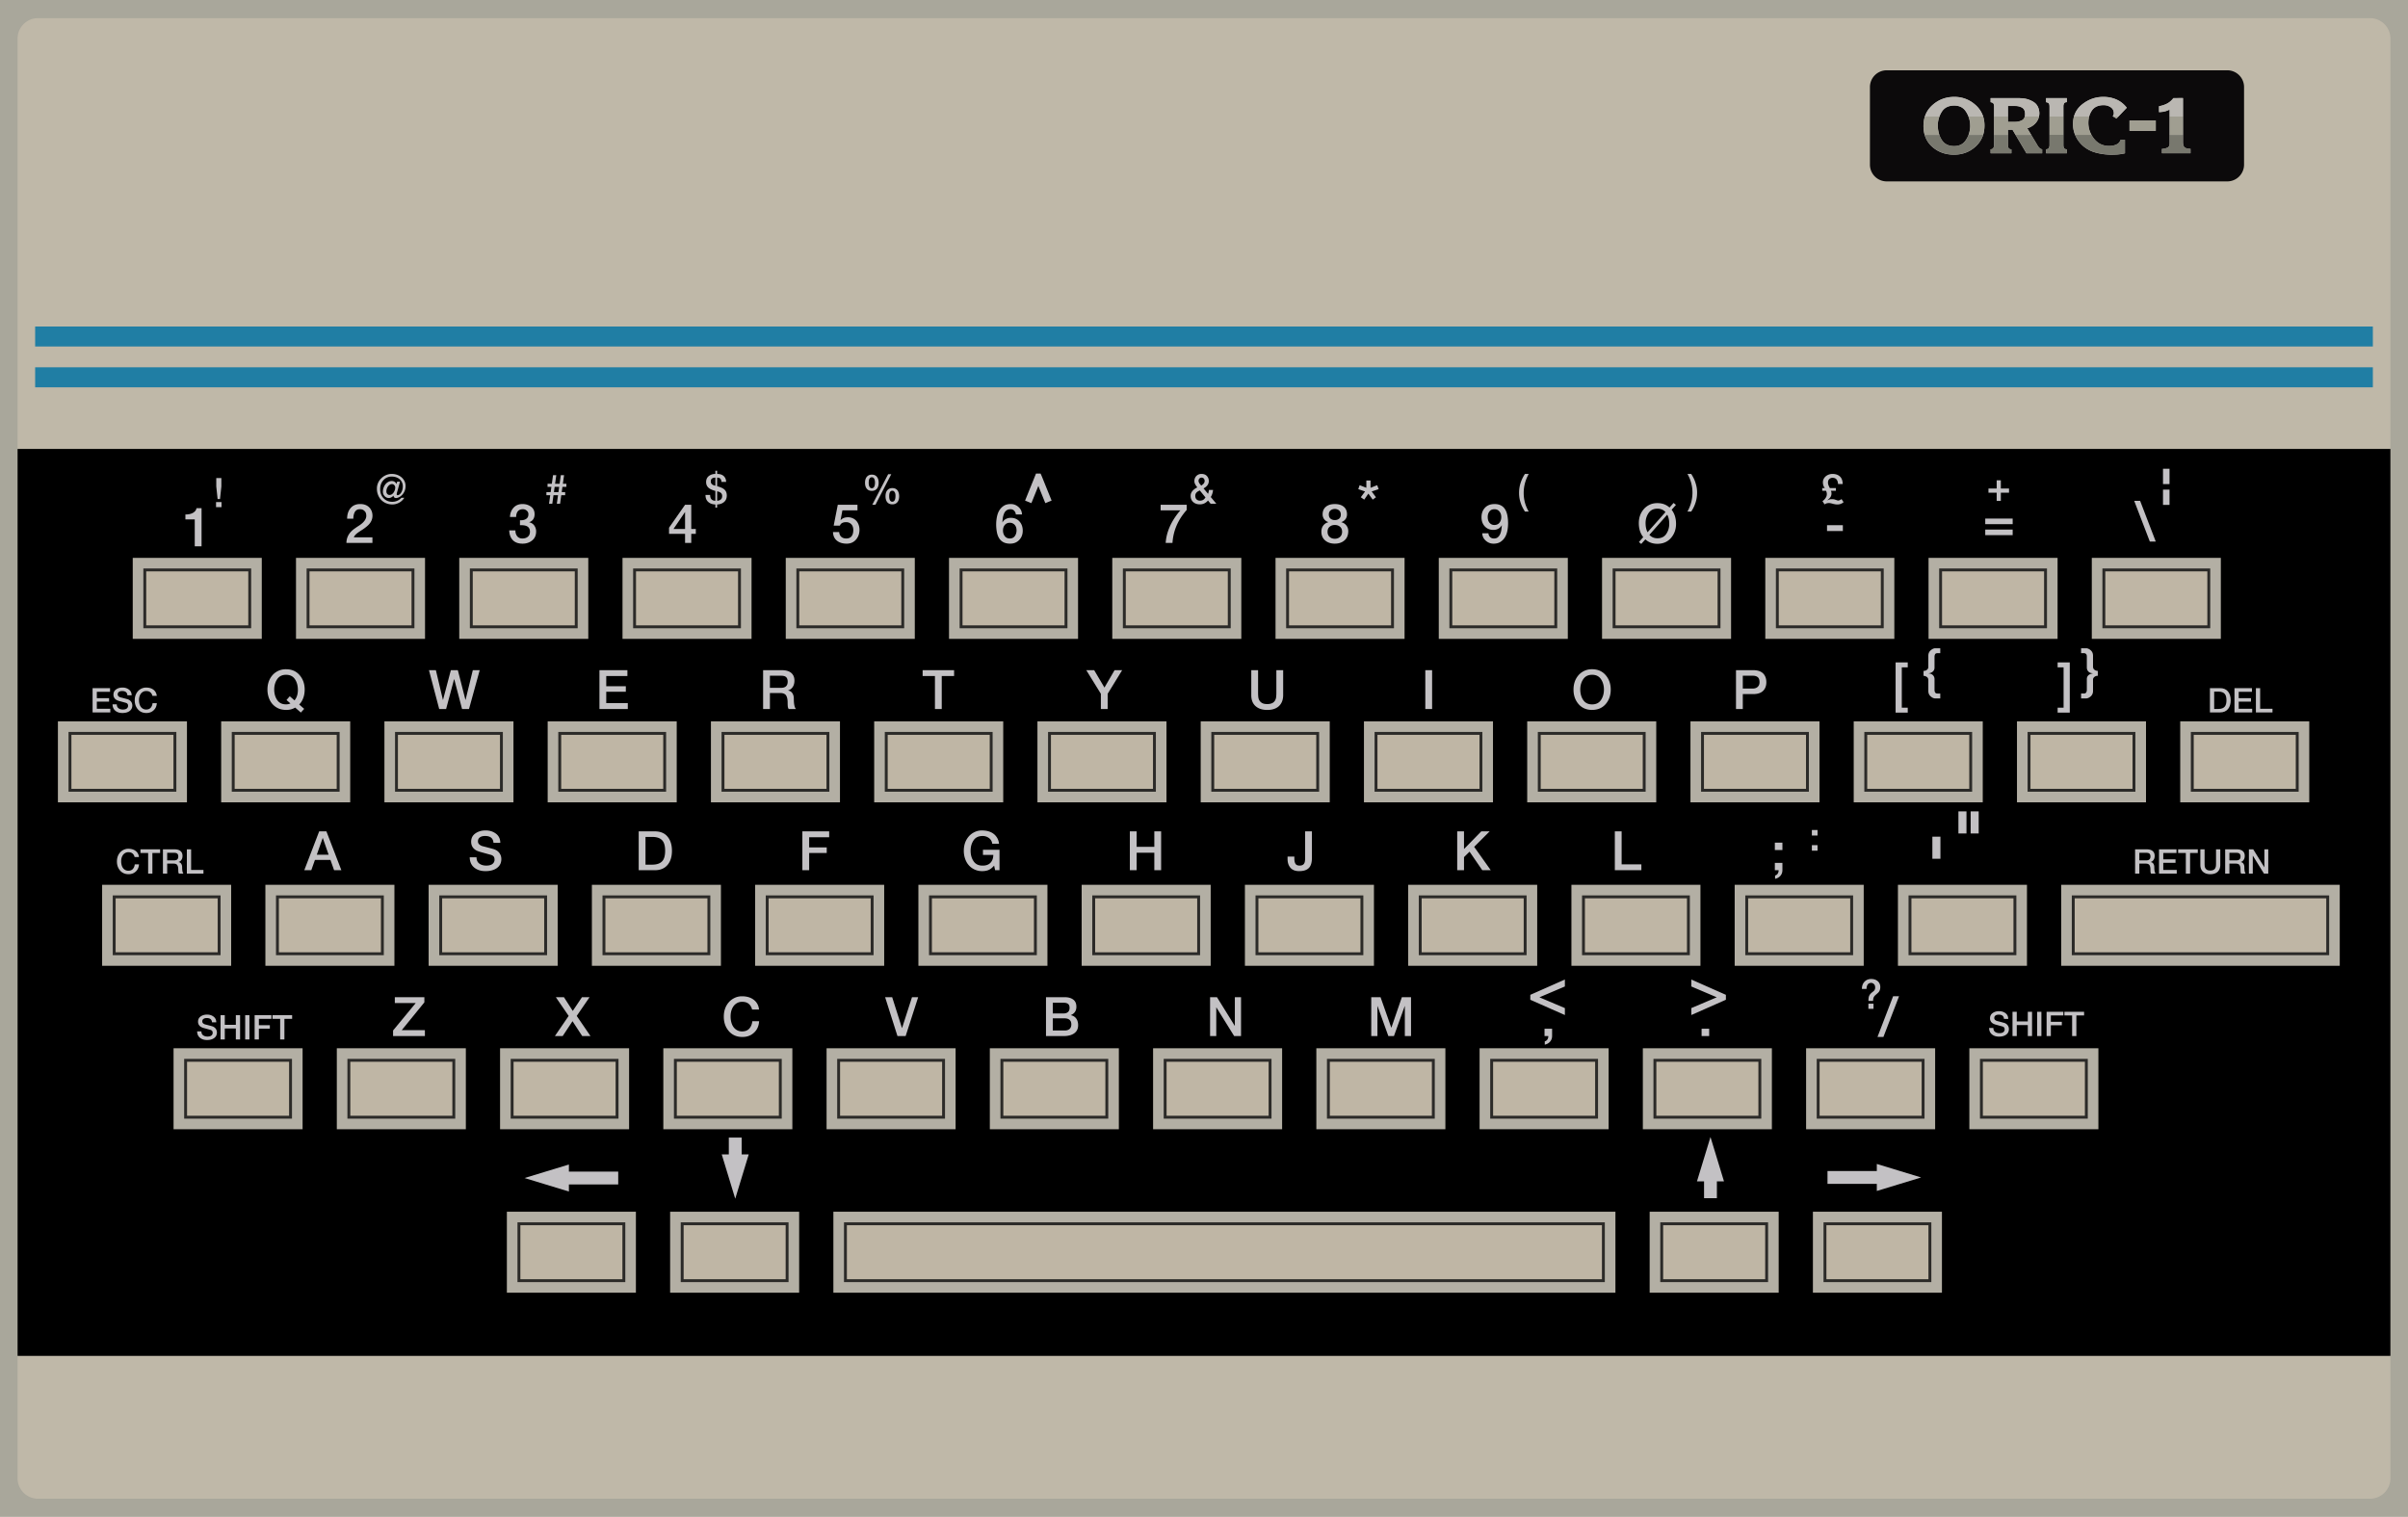 <?xml version="1.0" encoding="UTF-8" standalone="no"?>
<svg
   xmlns:dc="http://purl.org/dc/elements/1.1/"
   xmlns:cc="http://creativecommons.org/ns#"
   xmlns:rdf="http://www.w3.org/1999/02/22-rdf-syntax-ns#"
   xmlns:svg="http://www.w3.org/2000/svg"
   xmlns="http://www.w3.org/2000/svg"
   xmlns:sodipodi="http://sodipodi.sourceforge.net/DTD/sodipodi-0.dtd"
   xmlns:inkscape="http://www.inkscape.org/namespaces/inkscape"
   viewBox="0 0 354 223"
   version="1.1"
   id="svg496"
   sodipodi:docname="console.svg"
   width="354"
   height="223"
   inkscape:version="0.92.4 5da689c313, 2019-01-14">
  <defs
     id="defs500" />
  <sodipodi:namedview
     pagecolor="#ffffff"
     bordercolor="#666666"
     borderopacity="1"
     objecttolerance="10"
     gridtolerance="10"
     guidetolerance="10"
     inkscape:pageopacity="0"
     inkscape:pageshadow="2"
     inkscape:window-width="640"
     inkscape:window-height="480"
     id="namedview498"
     showgrid="false"
     inkscape:zoom="0.76553672"
     inkscape:cx="177"
     inkscape:cy="111.5"
     inkscape:window-x="0"
     inkscape:window-y="0"
     inkscape:window-maximized="0"
     inkscape:current-layer="svg496">
    <inkscape:grid
       type="xygrid"
       id="grid1309"
       originx="0"
       originy="0" />
  </sodipodi:namedview>
  <path
     d="M 0,0 H 354 V 223 H 0 Z"
     id="path2"
     inkscape:connector-curvature="0"
     style="fill:#a9a79b" />
  <path
     d="M 348.417,220.333 H 5.583 A 3.008,3.008 0 0 1 2.584,217.334 V 5.666 c 0,-1.65 1.35,-2.999 2.999,-2.999 h 342.835 c 1.65,0 2.999,1.35 2.999,2.999 v 211.668 c 0,1.65 -1.35,2.999 -3,2.999 z"
     id="path4"
     inkscape:connector-curvature="0"
     style="fill:#bfb8a8" />
  <path
     d="m 5.167,48 h 343.667 v 2.938 H 5.167 Z m 0,6 h 343.667 v 2.938 H 5.167 Z"
     id="path6"
     inkscape:connector-curvature="0"
     style="fill:#207ea4" />
  <path
     d="M 2.583,66 H 351.416 V 199.333 H 2.583 Z"
     id="path8"
     inkscape:connector-curvature="0" />
  <path
     d="M 38.484,82.015 V 93.921 H 19.515 V 82.015 Z"
     id="path10"
     inkscape:connector-curvature="0"
     style="fill:#b3afa4" />
  <path
     d="m 36.925,83.574 v 8.788 h -15.85 v -8.788 z"
     id="path12"
     inkscape:connector-curvature="0"
     style="fill:#2b2a28" />
  <path
     d="m 21.499,84 h 15 v 7.938 h -15 z"
     id="path14"
     inkscape:connector-curvature="0"
     style="fill:#bfb6a5" />
  <path
     d="M 62.484,82.015 V 93.921 H 43.515 V 82.015 Z"
     id="path16"
     inkscape:connector-curvature="0"
     style="fill:#b3afa4" />
  <path
     d="m 60.925,83.574 v 8.788 h -15.85 v -8.788 z"
     id="path18"
     inkscape:connector-curvature="0"
     style="fill:#2b2a28" />
  <path
     d="m 45.499,84 h 15 v 7.938 h -15 z"
     id="path20"
     inkscape:connector-curvature="0"
     style="fill:#bfb6a5" />
  <path
     d="M 86.484,82.015 V 93.921 H 67.515 V 82.015 Z"
     id="path22"
     inkscape:connector-curvature="0"
     style="fill:#b3afa4" />
  <path
     d="m 84.925,83.575 v 8.788 h -15.85 v -8.788 z"
     id="path24"
     inkscape:connector-curvature="0"
     style="fill:#2b2a28" />
  <path
     d="m 69.5,84 h 15 v 7.938 h -15 z"
     id="path26"
     inkscape:connector-curvature="0"
     style="fill:#bfb6a5" />
  <path
     d="M 110.484,82.016 V 93.922 H 91.515 V 82.016 Z"
     id="path28"
     inkscape:connector-curvature="0"
     style="fill:#b3afa4" />
  <path
     d="m 108.925,83.575 v 8.788 h -15.85 v -8.788 z"
     id="path30"
     inkscape:connector-curvature="0"
     style="fill:#2b2a28" />
  <path
     d="m 93.5,84 h 15 v 7.938 h -15 z"
     id="path32"
     inkscape:connector-curvature="0"
     style="fill:#bfb6a5" />
  <path
     d="M 134.484,82.016 V 93.922 H 115.515 V 82.016 Z"
     id="path34"
     inkscape:connector-curvature="0"
     style="fill:#b3afa4" />
  <path
     d="m 132.925,83.575 v 8.788 h -15.85 v -8.788 z"
     id="path36"
     inkscape:connector-curvature="0"
     style="fill:#2b2a28" />
  <path
     d="m 117.5,84 h 15 v 7.938 h -15 z"
     id="path38"
     inkscape:connector-curvature="0"
     style="fill:#bfb6a5" />
  <g
     id="g46">
    <path
       d="m 158.485,82.016 v 11.906 h -18.97 V 82.016 Z"
       id="path40"
       inkscape:connector-curvature="0"
       style="fill:#b3afa4" />
    <path
       d="m 156.926,83.575 v 8.788 h -15.851 v -8.788 z"
       id="path42"
       inkscape:connector-curvature="0"
       style="fill:#2b2a28" />
    <path
       d="m 141.5,84 h 15 v 7.938 h -15 z"
       id="path44"
       inkscape:connector-curvature="0"
       style="fill:#bfb6a5" />
  </g>
  <g
     id="g54">
    <path
       d="m 182.485,82.016 v 11.906 h -18.97 V 82.016 Z"
       id="path48"
       inkscape:connector-curvature="0"
       style="fill:#b3afa4" />
    <path
       d="m 180.926,83.575 v 8.788 h -15.851 v -8.788 z"
       id="path50"
       inkscape:connector-curvature="0"
       style="fill:#2b2a28" />
    <path
       d="m 165.5,84 h 15 v 7.938 h -15 z"
       id="path52"
       inkscape:connector-curvature="0"
       style="fill:#bfb6a5" />
  </g>
  <g
     id="g62">
    <path
       d="m 206.485,82.016 v 11.906 h -18.97 V 82.016 Z"
       id="path56"
       inkscape:connector-curvature="0"
       style="fill:#b3afa4" />
    <path
       d="m 204.926,83.575 v 8.788 h -15.851 v -8.788 z"
       id="path58"
       inkscape:connector-curvature="0"
       style="fill:#2b2a28" />
    <path
       d="m 189.5,84 h 15 v 7.938 h -15 z"
       id="path60"
       inkscape:connector-curvature="0"
       style="fill:#bfb6a5" />
  </g>
  <g
     id="g70">
    <path
       d="m 230.485,82.016 v 11.906 h -18.97 V 82.016 Z"
       id="path64"
       inkscape:connector-curvature="0"
       style="fill:#b3afa4" />
    <path
       d="m 228.926,83.575 v 8.788 h -15.851 v -8.788 z"
       id="path66"
       inkscape:connector-curvature="0"
       style="fill:#2b2a28" />
    <path
       d="m 213.5,84 h 15 v 7.938 h -15 z"
       id="path68"
       inkscape:connector-curvature="0"
       style="fill:#bfb6a5" />
  </g>
  <g
     id="g78">
    <path
       d="M 254.485,82.015 V 93.921 H 235.516 V 82.015 Z"
       id="path72"
       inkscape:connector-curvature="0"
       style="fill:#b3afa4" />
    <path
       d="m 252.926,83.574 v 8.788 h -15.851 v -8.788 z"
       id="path74"
       inkscape:connector-curvature="0"
       style="fill:#2b2a28" />
    <path
       d="m 237.5,84 h 15 v 7.938 h -15 z"
       id="path76"
       inkscape:connector-curvature="0"
       style="fill:#bfb6a5" />
  </g>
  <g
     id="g86">
    <path
       d="M 278.485,82.015 V 93.921 H 259.516 V 82.015 Z"
       id="path80"
       inkscape:connector-curvature="0"
       style="fill:#b3afa4" />
    <path
       d="m 276.926,83.574 v 8.788 h -15.85 v -8.788 z"
       id="path82"
       inkscape:connector-curvature="0"
       style="fill:#2b2a28" />
    <path
       d="m 261.5,84 h 15 v 7.938 h -15 z"
       id="path84"
       inkscape:connector-curvature="0"
       style="fill:#bfb6a5" />
  </g>
  <g
     id="g94">
    <path
       d="M 302.485,82.015 V 93.921 H 283.516 V 82.015 Z"
       id="path88"
       inkscape:connector-curvature="0"
       style="fill:#b3afa4" />
    <path
       d="m 300.926,83.574 v 8.788 h -15.85 v -8.788 z"
       id="path90"
       inkscape:connector-curvature="0"
       style="fill:#2b2a28" />
    <path
       d="m 285.5,84 h 15 v 7.938 h -15 z"
       id="path92"
       inkscape:connector-curvature="0"
       style="fill:#bfb6a5" />
  </g>
  <g
     id="g102">
    <path
       d="M 326.485,82.015 V 93.921 H 307.516 V 82.015 Z"
       id="path96"
       inkscape:connector-curvature="0"
       style="fill:#b3afa4" />
    <path
       d="m 324.926,83.574 v 8.788 h -15.85 v -8.788 z"
       id="path98"
       inkscape:connector-curvature="0"
       style="fill:#2b2a28" />
    <path
       d="m 309.501,84 h 15 v 7.938 h -15 z"
       id="path100"
       inkscape:connector-curvature="0"
       style="fill:#bfb6a5" />
  </g>
  <g
     id="g206">
    <path
       d="m 27.484,106.046 v 11.906 H 8.514 v -11.906 z"
       id="path104"
       inkscape:connector-curvature="0"
       style="fill:#b3afa4" />
    <path
       d="m 25.925,107.605 v 8.788 H 10.074 v -8.788 z"
       id="path106"
       inkscape:connector-curvature="0"
       style="fill:#2b2a28" />
    <path
       d="m 10.499,108.031 h 15 v 7.938 h -15 z"
       id="path108"
       inkscape:connector-curvature="0"
       style="fill:#bfb6a5" />
    <path
       d="m 51.484,106.046 v 11.906 h -18.97 v -11.906 z"
       id="path110"
       inkscape:connector-curvature="0"
       style="fill:#b3afa4" />
    <path
       d="m 49.925,107.605 v 8.788 H 34.074 v -8.788 z"
       id="path112"
       inkscape:connector-curvature="0"
       style="fill:#2b2a28" />
    <path
       d="m 34.499,108.031 h 15 v 7.938 h -15 z"
       id="path114"
       inkscape:connector-curvature="0"
       style="fill:#bfb6a5" />
    <path
       d="m 75.484,106.046 v 11.906 h -18.97 v -11.906 z"
       id="path116"
       inkscape:connector-curvature="0"
       style="fill:#b3afa4" />
    <path
       d="m 73.925,107.606 v 8.788 H 58.074 v -8.788 z"
       id="path118"
       inkscape:connector-curvature="0"
       style="fill:#2b2a28" />
    <path
       d="m 58.5,108.031 h 15 v 7.938 h -15 z"
       id="path120"
       inkscape:connector-curvature="0"
       style="fill:#bfb6a5" />
    <path
       d="m 99.484,106.047 v 11.906 h -18.97 v -11.906 z"
       id="path122"
       inkscape:connector-curvature="0"
       style="fill:#b3afa4" />
    <path
       d="m 97.925,107.606 v 8.788 H 82.074 v -8.788 z"
       id="path124"
       inkscape:connector-curvature="0"
       style="fill:#2b2a28" />
    <path
       d="m 82.5,108.031 h 15 v 7.938 h -15 z"
       id="path126"
       inkscape:connector-curvature="0"
       style="fill:#bfb6a5" />
    <path
       d="m 123.484,106.047 v 11.906 h -18.97 v -11.906 z"
       id="path128"
       inkscape:connector-curvature="0"
       style="fill:#b3afa4" />
    <path
       d="m 121.925,107.606 v 8.788 h -15.851 v -8.788 z"
       id="path130"
       inkscape:connector-curvature="0"
       style="fill:#2b2a28" />
    <path
       d="m 106.5,108.031 h 15 v 7.938 h -15 z"
       id="path132"
       inkscape:connector-curvature="0"
       style="fill:#bfb6a5" />
    <g
       id="g140">
      <path
         d="m 147.484,106.047 v 11.906 h -18.97 v -11.906 z"
         id="path134"
         inkscape:connector-curvature="0"
         style="fill:#b3afa4" />
      <path
         d="m 145.925,107.606 v 8.788 h -15.851 v -8.788 z"
         id="path136"
         inkscape:connector-curvature="0"
         style="fill:#2b2a28" />
      <path
         d="m 130.5,108.031 h 15 v 7.938 h -15 z"
         id="path138"
         inkscape:connector-curvature="0"
         style="fill:#bfb6a5" />
    </g>
    <g
       id="g148">
      <path
         d="m 171.484,106.047 v 11.906 h -18.97 v -11.906 z"
         id="path142"
         inkscape:connector-curvature="0"
         style="fill:#b3afa4" />
      <path
         d="m 169.925,107.606 v 8.788 h -15.851 v -8.788 z"
         id="path144"
         inkscape:connector-curvature="0"
         style="fill:#2b2a28" />
      <path
         d="m 154.5,108.031 h 15 v 7.938 h -15 z"
         id="path146"
         inkscape:connector-curvature="0"
         style="fill:#bfb6a5" />
    </g>
    <g
       id="g156">
      <path
         d="m 195.484,106.047 v 11.906 h -18.969 v -11.906 z"
         id="path150"
         inkscape:connector-curvature="0"
         style="fill:#b3afa4" />
      <path
         d="m 193.925,107.606 v 8.788 h -15.85 v -8.788 z"
         id="path152"
         inkscape:connector-curvature="0"
         style="fill:#2b2a28" />
      <path
         d="m 178.5,108.031 h 15 v 7.938 h -15 z"
         id="path154"
         inkscape:connector-curvature="0"
         style="fill:#bfb6a5" />
    </g>
    <g
       id="g164">
      <path
         d="m 219.484,106.047 v 11.906 h -18.969 v -11.906 z"
         id="path158"
         inkscape:connector-curvature="0"
         style="fill:#b3afa4" />
      <path
         d="m 217.925,107.606 v 8.788 h -15.85 v -8.788 z"
         id="path160"
         inkscape:connector-curvature="0"
         style="fill:#2b2a28" />
      <path
         d="m 202.5,108.031 h 15 v 7.938 h -15 z"
         id="path162"
         inkscape:connector-curvature="0"
         style="fill:#bfb6a5" />
    </g>
    <g
       id="g172">
      <path
         d="m 243.484,106.047 v 11.906 h -18.969 v -11.906 z"
         id="path166"
         inkscape:connector-curvature="0"
         style="fill:#b3afa4" />
      <path
         d="m 241.925,107.606 v 8.788 h -15.85 v -8.788 z"
         id="path168"
         inkscape:connector-curvature="0"
         style="fill:#2b2a28" />
      <path
         d="m 226.5,108.031 h 15 v 7.938 h -15 z"
         id="path170"
         inkscape:connector-curvature="0"
         style="fill:#bfb6a5" />
    </g>
    <g
       id="g180">
      <path
         d="m 267.484,106.047 v 11.906 h -18.969 v -11.906 z"
         id="path174"
         inkscape:connector-curvature="0"
         style="fill:#b3afa4" />
      <path
         d="m 265.925,107.606 v 8.788 h -15.85 v -8.788 z"
         id="path176"
         inkscape:connector-curvature="0"
         style="fill:#2b2a28" />
      <path
         d="m 250.5,108.031 h 15 v 7.938 h -15 z"
         id="path178"
         inkscape:connector-curvature="0"
         style="fill:#bfb6a5" />
    </g>
    <g
       id="g188">
      <path
         d="m 291.484,106.047 v 11.906 h -18.969 v -11.906 z"
         id="path182"
         inkscape:connector-curvature="0"
         style="fill:#b3afa4" />
      <path
         d="m 289.925,107.606 v 8.788 h -15.85 v -8.788 z"
         id="path184"
         inkscape:connector-curvature="0"
         style="fill:#2b2a28" />
      <path
         d="m 274.5,108.031 h 15 v 7.938 h -15 z"
         id="path186"
         inkscape:connector-curvature="0"
         style="fill:#bfb6a5" />
    </g>
    <g
       id="g196">
      <path
         d="m 315.484,106.047 v 11.906 h -18.969 v -11.906 z"
         id="path190"
         inkscape:connector-curvature="0"
         style="fill:#b3afa4" />
      <path
         d="m 313.925,107.606 v 8.788 h -15.85 v -8.788 z"
         id="path192"
         inkscape:connector-curvature="0"
         style="fill:#2b2a28" />
      <path
         d="m 298.501,108.031 h 15 v 7.938 h -15 z"
         id="path194"
         inkscape:connector-curvature="0"
         style="fill:#bfb6a5" />
    </g>
    <g
       id="g204">
      <path
         d="m 339.485,106.046 v 11.906 h -18.97 v -11.906 z"
         id="path198"
         inkscape:connector-curvature="0"
         style="fill:#b3afa4" />
      <path
         d="m 337.926,107.606 v 8.788 h -15.851 v -8.788 z"
         id="path200"
         inkscape:connector-curvature="0"
         style="fill:#2b2a28" />
      <path
         d="m 322.501,108.031 h 15 v 7.938 h -15 z"
         id="path202"
         inkscape:connector-curvature="0"
         style="fill:#bfb6a5" />
    </g>
  </g>
  <g
     id="g300">
    <path
       d="m 33.984,130.078 v 11.906 h -18.97 v -11.906 z"
       id="path208"
       inkscape:connector-curvature="0"
       style="fill:#b3afa4" />
    <path
       d="m 32.425,131.637 v 8.788 H 16.574 v -8.788 z"
       id="path210"
       inkscape:connector-curvature="0"
       style="fill:#2b2a28" />
    <path
       d="m 16.999,132.063 h 15 V 140 h -15 z"
       id="path212"
       inkscape:connector-curvature="0"
       style="fill:#bfb6a5" />
    <path
       d="m 57.984,130.078 v 11.906 h -18.97 v -11.906 z"
       id="path214"
       inkscape:connector-curvature="0"
       style="fill:#b3afa4" />
    <path
       d="m 56.425,131.637 v 8.788 H 40.574 v -8.788 z"
       id="path216"
       inkscape:connector-curvature="0"
       style="fill:#2b2a28" />
    <path
       d="m 40.999,132.063 h 15 V 140 h -15 z"
       id="path218"
       inkscape:connector-curvature="0"
       style="fill:#bfb6a5" />
    <path
       d="m 81.984,130.078 v 11.906 h -18.97 v -11.906 z"
       id="path220"
       inkscape:connector-curvature="0"
       style="fill:#b3afa4" />
    <path
       d="m 80.425,131.638 v 8.788 H 64.574 v -8.788 z"
       id="path222"
       inkscape:connector-curvature="0"
       style="fill:#2b2a28" />
    <path
       d="M 65,132.063 H 80 V 140 H 65 Z"
       id="path224"
       inkscape:connector-curvature="0"
       style="fill:#bfb6a5" />
    <path
       d="m 105.984,130.079 v 11.906 h -18.97 v -11.906 z"
       id="path226"
       inkscape:connector-curvature="0"
       style="fill:#b3afa4" />
    <path
       d="m 104.425,131.638 v 8.788 H 88.574 v -8.788 z"
       id="path228"
       inkscape:connector-curvature="0"
       style="fill:#2b2a28" />
    <path
       d="m 89,132.063 h 15 V 140 H 89 Z"
       id="path230"
       inkscape:connector-curvature="0"
       style="fill:#bfb6a5" />
    <path
       d="m 129.984,130.078 v 11.906 h -18.969 v -11.906 z"
       id="path232"
       inkscape:connector-curvature="0"
       style="fill:#b3afa4" />
    <path
       d="m 128.425,131.637 v 8.788 h -15.851 v -8.788 z"
       id="path234"
       inkscape:connector-curvature="0"
       style="fill:#2b2a28" />
    <path
       d="m 113,132.063 h 15 V 140 h -15 z"
       id="path236"
       inkscape:connector-curvature="0"
       style="fill:#bfb6a5" />
    <g
       id="g244">
      <path
         d="m 153.984,130.078 v 11.906 h -18.969 v -11.906 z"
         id="path238"
         inkscape:connector-curvature="0"
         style="fill:#b3afa4" />
      <path
         d="m 152.425,131.637 v 8.788 h -15.85 v -8.788 z"
         id="path240"
         inkscape:connector-curvature="0"
         style="fill:#2b2a28" />
      <path
         d="m 137,132.063 h 15 V 140 h -15 z"
         id="path242"
         inkscape:connector-curvature="0"
         style="fill:#bfb6a5" />
    </g>
    <g
       id="g252">
      <path
         d="m 177.984,130.078 v 11.906 h -18.969 v -11.906 z"
         id="path246"
         inkscape:connector-curvature="0"
         style="fill:#b3afa4" />
      <path
         d="m 176.425,131.637 v 8.788 h -15.85 v -8.788 z"
         id="path248"
         inkscape:connector-curvature="0"
         style="fill:#2b2a28" />
      <path
         d="m 161,132.063 h 15 V 140 h -15 z"
         id="path250"
         inkscape:connector-curvature="0"
         style="fill:#bfb6a5" />
    </g>
    <g
       id="g260">
      <path
         d="m 201.984,130.078 v 11.906 h -18.969 v -11.906 z"
         id="path254"
         inkscape:connector-curvature="0"
         style="fill:#b3afa4" />
      <path
         d="m 200.425,131.637 v 8.788 h -15.85 v -8.788 z"
         id="path256"
         inkscape:connector-curvature="0"
         style="fill:#2b2a28" />
      <path
         d="m 185,132.063 h 15 V 140 h -15 z"
         id="path258"
         inkscape:connector-curvature="0"
         style="fill:#bfb6a5" />
    </g>
    <g
       id="g268">
      <path
         d="m 225.984,130.078 v 11.906 h -18.969 v -11.906 z"
         id="path262"
         inkscape:connector-curvature="0"
         style="fill:#b3afa4" />
      <path
         d="m 224.425,131.637 v 8.788 h -15.85 v -8.788 z"
         id="path264"
         inkscape:connector-curvature="0"
         style="fill:#2b2a28" />
      <path
         d="m 209,132.063 h 15 V 140 h -15 z"
         id="path266"
         inkscape:connector-curvature="0"
         style="fill:#bfb6a5" />
    </g>
    <g
       id="g276">
      <path
         d="m 249.984,130.078 v 11.906 h -18.969 v -11.906 z"
         id="path270"
         inkscape:connector-curvature="0"
         style="fill:#b3afa4" />
      <path
         d="m 248.425,131.637 v 8.788 h -15.85 v -8.788 z"
         id="path272"
         inkscape:connector-curvature="0"
         style="fill:#2b2a28" />
      <path
         d="m 233,132.063 h 15 V 140 h -15 z"
         id="path274"
         inkscape:connector-curvature="0"
         style="fill:#bfb6a5" />
    </g>
    <g
       id="g284">
      <path
         d="m 273.985,130.078 v 11.906 h -18.97 v -11.906 z"
         id="path278"
         inkscape:connector-curvature="0"
         style="fill:#b3afa4" />
      <path
         d="m 272.426,131.637 v 8.788 h -15.851 v -8.788 z"
         id="path280"
         inkscape:connector-curvature="0"
         style="fill:#2b2a28" />
      <path
         d="m 257,132.063 h 15 V 140 h -15 z"
         id="path282"
         inkscape:connector-curvature="0"
         style="fill:#bfb6a5" />
    </g>
    <g
       id="g292">
      <path
         d="m 297.985,130.078 v 11.906 h -18.97 v -11.906 z"
         id="path286"
         inkscape:connector-curvature="0"
         style="fill:#b3afa4" />
      <path
         d="m 296.426,131.637 v 8.788 h -15.851 v -8.788 z"
         id="path288"
         inkscape:connector-curvature="0"
         style="fill:#2b2a28" />
      <path
         d="m 281,132.063 h 15 V 140 h -15 z"
         id="path290"
         inkscape:connector-curvature="0"
         style="fill:#bfb6a5" />
    </g>
    <path
       d="m 343.967,130.078 v 11.906 h -40.951 v -11.906 z"
       id="path294"
       inkscape:connector-curvature="0"
       style="fill:#b3afa4" />
    <path
       d="m 342.408,131.638 v 8.787 h -37.832 v -8.787 z"
       id="path296"
       inkscape:connector-curvature="0"
       style="fill:#2b2a28" />
    <path
       d="m 305.001,132.063 h 36.982 V 140 h -36.982 z"
       id="path298"
       inkscape:connector-curvature="0"
       style="fill:#bfb6a5" />
  </g>
  <g
     id="g390">
    <path
       d="m 44.484,154.109 v 11.906 H 25.515 v -11.906 z"
       id="path302"
       inkscape:connector-curvature="0"
       style="fill:#b3afa4" />
    <path
       d="m 42.925,155.668 v 8.788 H 27.074 v -8.788 z"
       id="path304"
       inkscape:connector-curvature="0"
       style="fill:#2b2a28" />
    <path
       d="m 27.499,156.094 h 15 v 7.938 h -15 z"
       id="path306"
       inkscape:connector-curvature="0"
       style="fill:#bfb6a5" />
    <path
       d="m 68.484,154.109 v 11.906 H 49.515 v -11.906 z"
       id="path308"
       inkscape:connector-curvature="0"
       style="fill:#b3afa4" />
    <path
       d="m 66.925,155.668 v 8.788 H 51.074 v -8.788 z"
       id="path310"
       inkscape:connector-curvature="0"
       style="fill:#2b2a28" />
    <path
       d="m 51.499,156.094 h 15 v 7.938 h -15 z"
       id="path312"
       inkscape:connector-curvature="0"
       style="fill:#bfb6a5" />
    <path
       d="m 92.484,154.109 v 11.906 H 73.515 v -11.906 z"
       id="path314"
       inkscape:connector-curvature="0"
       style="fill:#b3afa4" />
    <path
       d="m 90.925,155.669 v 8.788 h -15.85 v -8.788 z"
       id="path316"
       inkscape:connector-curvature="0"
       style="fill:#2b2a28" />
    <path
       d="m 75.5,156.094 h 15 v 7.938 h -15 z"
       id="path318"
       inkscape:connector-curvature="0"
       style="fill:#bfb6a5" />
    <path
       d="m 116.484,154.11 v 11.906 H 97.515 V 154.11 Z"
       id="path320"
       inkscape:connector-curvature="0"
       style="fill:#b3afa4" />
    <path
       d="m 114.925,155.669 v 8.788 h -15.85 v -8.788 z"
       id="path322"
       inkscape:connector-curvature="0"
       style="fill:#2b2a28" />
    <path
       d="m 99.5,156.094 h 15 v 7.938 h -15 z"
       id="path324"
       inkscape:connector-curvature="0"
       style="fill:#bfb6a5" />
    <g
       id="g332">
      <path
         d="m 140.484,154.11 v 11.906 H 121.515 V 154.11 Z"
         id="path326"
         inkscape:connector-curvature="0"
         style="fill:#b3afa4" />
      <path
         d="m 138.925,155.669 v 8.788 h -15.85 v -8.788 z"
         id="path328"
         inkscape:connector-curvature="0"
         style="fill:#2b2a28" />
      <path
         d="m 123.5,156.094 h 15 v 7.938 h -15 z"
         id="path330"
         inkscape:connector-curvature="0"
         style="fill:#bfb6a5" />
    </g>
    <g
       id="g340">
      <path
         d="m 164.484,154.11 v 11.906 H 145.515 V 154.11 Z"
         id="path334"
         inkscape:connector-curvature="0"
         style="fill:#b3afa4" />
      <path
         d="m 162.925,155.669 v 8.788 h -15.85 v -8.788 z"
         id="path336"
         inkscape:connector-curvature="0"
         style="fill:#2b2a28" />
      <path
         d="m 147.5,156.094 h 15 v 7.938 h -15 z"
         id="path338"
         inkscape:connector-curvature="0"
         style="fill:#bfb6a5" />
    </g>
    <g
       id="g348">
      <path
         d="m 188.484,154.11 v 11.905 H 169.515 V 154.11 Z"
         id="path342"
         inkscape:connector-curvature="0"
         style="fill:#b3afa4" />
      <path
         d="m 186.925,155.668 v 8.788 h -15.85 v -8.788 z"
         id="path344"
         inkscape:connector-curvature="0"
         style="fill:#2b2a28" />
      <path
         d="m 171.5,156.094 h 15 v 7.938 h -15 z"
         id="path346"
         inkscape:connector-curvature="0"
         style="fill:#bfb6a5" />
    </g>
    <g
       id="g356">
      <path
         d="m 212.485,154.11 v 11.905 h -18.97 V 154.11 Z"
         id="path350"
         inkscape:connector-curvature="0"
         style="fill:#b3afa4" />
      <path
         d="m 210.926,155.668 v 8.788 h -15.851 v -8.788 z"
         id="path352"
         inkscape:connector-curvature="0"
         style="fill:#2b2a28" />
      <path
         d="m 195.5,156.094 h 15 v 7.938 h -15 z"
         id="path354"
         inkscape:connector-curvature="0"
         style="fill:#bfb6a5" />
    </g>
    <g
       id="g364">
      <path
         d="m 236.485,154.11 v 11.905 h -18.97 V 154.11 Z"
         id="path358"
         inkscape:connector-curvature="0"
         style="fill:#b3afa4" />
      <path
         d="m 234.926,155.668 v 8.788 h -15.851 v -8.788 z"
         id="path360"
         inkscape:connector-curvature="0"
         style="fill:#2b2a28" />
      <path
         d="m 219.5,156.094 h 15 v 7.938 h -15 z"
         id="path362"
         inkscape:connector-curvature="0"
         style="fill:#bfb6a5" />
    </g>
    <g
       id="g372">
      <path
         d="m 260.485,154.11 v 11.905 h -18.97 V 154.11 Z"
         id="path366"
         inkscape:connector-curvature="0"
         style="fill:#b3afa4" />
      <path
         d="m 258.926,155.668 v 8.788 h -15.851 v -8.788 z"
         id="path368"
         inkscape:connector-curvature="0"
         style="fill:#2b2a28" />
      <path
         d="m 243.5,156.094 h 15 v 7.938 h -15 z"
         id="path370"
         inkscape:connector-curvature="0"
         style="fill:#bfb6a5" />
    </g>
    <g
       id="g380">
      <path
         d="m 284.485,154.11 v 11.905 h -18.97 V 154.11 Z"
         id="path374"
         inkscape:connector-curvature="0"
         style="fill:#b3afa4" />
      <path
         d="m 282.926,155.668 v 8.788 h -15.851 v -8.788 z"
         id="path376"
         inkscape:connector-curvature="0"
         style="fill:#2b2a28" />
      <path
         d="m 267.5,156.094 h 15 v 7.938 h -15 z"
         id="path378"
         inkscape:connector-curvature="0"
         style="fill:#bfb6a5" />
    </g>
    <g
       id="g388">
      <path
         d="m 308.485,154.11 v 11.905 h -18.97 V 154.11 Z"
         id="path382"
         inkscape:connector-curvature="0"
         style="fill:#b3afa4" />
      <path
         d="m 306.926,155.668 v 8.788 h -15.851 v -8.788 z"
         id="path384"
         inkscape:connector-curvature="0"
         style="fill:#2b2a28" />
      <path
         d="m 291.5,156.094 h 15 v 7.938 h -15 z"
         id="path386"
         inkscape:connector-curvature="0"
         style="fill:#bfb6a5" />
    </g>
  </g>
  <g
     id="g428">
    <path
       d="m 93.484,178.14 v 11.906 H 74.515 V 178.14 Z"
       id="path392"
       inkscape:connector-curvature="0"
       style="fill:#b3afa4" />
    <path
       d="m 91.925,179.7 v 8.788 H 76.075 V 179.7 Z"
       id="path394"
       inkscape:connector-curvature="0"
       style="fill:#2b2a28" />
    <path
       d="m 76.5,180.125 h 15 v 7.938 h -15 z"
       id="path396"
       inkscape:connector-curvature="0"
       style="fill:#bfb6a5" />
    <path
       d="m 117.484,178.141 v 11.906 H 98.515 v -11.906 z"
       id="path398"
       inkscape:connector-curvature="0"
       style="fill:#b3afa4" />
    <path
       d="m 115.925,179.7 v 8.788 h -15.85 V 179.7 Z"
       id="path400"
       inkscape:connector-curvature="0"
       style="fill:#2b2a28" />
    <path
       d="m 100.5,180.125 h 15 v 7.938 h -15 z"
       id="path402"
       inkscape:connector-curvature="0"
       style="fill:#bfb6a5" />
    <g
       id="g410">
      <path
         d="m 237.485,178.14 v 11.907 H 122.515 V 178.14 Z"
         id="path404"
         inkscape:connector-curvature="0"
         style="fill:#b3afa4" />
      <path
         d="m 235.925,179.7 v 8.787 H 124.075 V 179.7 Z"
         id="path406"
         inkscape:connector-curvature="0"
         style="fill:#2b2a28" />
      <path
         d="m 124.5,180.125 h 111 v 7.938 h -111 z"
         id="path408"
         inkscape:connector-curvature="0"
         style="fill:#bfb6a5" />
    </g>
    <g
       id="g418">
      <path
         d="m 261.485,178.14 v 11.906 H 242.516 V 178.14 Z"
         id="path412"
         inkscape:connector-curvature="0"
         style="fill:#b3afa4" />
      <path
         d="m 259.926,179.7 v 8.787 H 244.075 V 179.7 Z"
         id="path414"
         inkscape:connector-curvature="0"
         style="fill:#2b2a28" />
      <path
         d="m 244.5,180.125 h 15 v 7.938 h -15 z"
         id="path416"
         inkscape:connector-curvature="0"
         style="fill:#bfb6a5" />
    </g>
    <g
       id="g426">
      <path
         d="m 285.485,178.14 v 11.906 H 266.516 V 178.14 Z"
         id="path420"
         inkscape:connector-curvature="0"
         style="fill:#b3afa4" />
      <path
         d="m 283.926,179.7 v 8.787 h -15.85 V 179.7 Z"
         id="path422"
         inkscape:connector-curvature="0"
         style="fill:#2b2a28" />
      <path
         d="m 268.5,180.125 h 15 v 7.938 h -15 z"
         id="path424"
         inkscape:connector-curvature="0"
         style="fill:#bfb6a5" />
    </g>
  </g>
  <path
     d="M 327.441,26.667 H 277.358 A 2.465,2.465 0 0 1 274.9,24.209 V 12.792 a 2.465,2.465 0 0 1 2.458,-2.458 h 50.083 a 2.465,2.465 0 0 1 2.458,2.458 v 11.417 a 2.466,2.466 0 0 1 -2.458,2.458 z"
     id="path430"
     inkscape:connector-curvature="0"
     style="fill:#0c0a0b" />
  <g
     id="g434"
     style="fill:#bab7b2">
    <path
       d="m 282.771,18.506 c 0,-1.256 0.448,-2.278 1.343,-3.068 0.896,-0.79 1.954,-1.185 3.178,-1.185 1.19,0 2.229,0.393 3.116,1.179 0.887,0.786 1.331,1.794 1.331,3.025 0,1.272 -0.438,2.305 -1.313,3.098 -0.875,0.794 -1.932,1.191 -3.172,1.191 -1.247,0 -2.307,-0.381 -3.177,-1.142 -0.871,-0.761 -1.307,-1.79 -1.307,-3.086 v -0.012 z m 2.102,0 c 0,0.753 0.192,1.438 0.577,2.053 0.385,0.615 0.994,0.923 1.828,0.923 0.745,0 1.311,-0.279 1.695,-0.838 0.384,-0.559 0.602,-1.174 0.65,-1.847 a 0.899,0.899 0 0 0 0.012,-0.146 v -0.146 c 0,-0.057 -0.002,-0.114 -0.006,-0.17 -0.004,-0.056 -0.006,-0.113 -0.006,-0.17 -0.058,-0.656 -0.273,-1.26 -0.65,-1.811 -0.377,-0.551 -0.938,-0.826 -1.683,-0.826 -0.843,0 -1.456,0.31 -1.841,0.93 -0.385,0.62 -0.577,1.306 -0.577,2.059 v -0.011 z m 10.316,2.807 c 0,0.203 0.034,0.358 0.103,0.468 0.069,0.109 0.205,0.172 0.407,0.188 v 0.571 h -3.062 v -0.583 c 0.187,-0.008 0.317,-0.069 0.395,-0.183 a 0.785,0.785 0 0 0 0.115,-0.449 v -5.65 c 0,-0.211 -0.034,-0.363 -0.103,-0.456 -0.069,-0.093 -0.205,-0.156 -0.407,-0.188 v -0.596 h 4.338 c 0.016,0.008 0.03,0.012 0.042,0.012 h 0.03 c 0.673,0.008 1.29,0.181 1.854,0.517 0.563,0.336 0.864,0.885 0.905,1.646 0,0.559 -0.164,1.035 -0.492,1.427 -0.328,0.393 -0.756,0.67 -1.282,0.833 l 1.458,2.43 c 0.024,0.048 0.047,0.089 0.066,0.122 0.021,0.032 0.043,0.065 0.067,0.097 0.073,0.105 0.151,0.194 0.237,0.267 0.085,0.073 0.204,0.134 0.358,0.182 v 0.571 h -2.309 l -2.054,-3.463 h -0.668 v 2.237 z m 0.996,-3.39 c 0.381,0.008 0.729,-0.067 1.045,-0.225 0.315,-0.158 0.474,-0.464 0.474,-0.917 0,-0.453 -0.142,-0.766 -0.425,-0.936 -0.284,-0.17 -0.628,-0.255 -1.033,-0.255 h -1.057 v 2.333 z m 7.667,-3.487 v 0.583 l -0.146,0.024 c -0.129,0.024 -0.219,0.085 -0.267,0.182 a 1.04,1.04 0 0 0 -0.098,0.316 v 5.772 c 0,0.203 0.034,0.358 0.104,0.468 0.068,0.109 0.204,0.172 0.407,0.188 v 0.571 h -3.063 v -0.583 c 0.187,-0.008 0.318,-0.069 0.396,-0.183 a 0.793,0.793 0 0 0 0.115,-0.449 v -5.65 c 0,-0.211 -0.034,-0.363 -0.104,-0.456 -0.068,-0.093 -0.204,-0.156 -0.407,-0.188 v -0.596 h 3.063 z m 8.541,8.104 c -0.187,0.049 -0.374,0.087 -0.564,0.115 -0.19,0.028 -0.383,0.051 -0.577,0.067 a 12.04,12.04 0 0 1 -0.766,0.025 h -0.268 a 2.98,2.98 0 0 1 -0.267,-0.012 8.768,8.768 0 0 1 -1.914,-0.31 4.665,4.665 0 0 1 -1.707,-0.881 4.316,4.316 0 0 1 -1.16,-1.47 4.112,4.112 0 0 1 -0.42,-1.823 c 0,-1.223 0.458,-2.195 1.373,-2.916 0.916,-0.721 1.944,-1.082 3.087,-1.082 0.696,0 1.336,0.127 1.919,0.383 0.584,0.255 1.094,0.658 1.531,1.209 l -1.519,1.592 -0.547,-0.34 a 0.828,0.828 0 0 0 0.159,-0.4 c 0,-0.413 -0.154,-0.721 -0.462,-0.923 -0.308,-0.202 -0.652,-0.304 -1.033,-0.304 -0.777,0 -1.347,0.253 -1.707,0.759 -0.36,0.506 -0.54,1.12 -0.54,1.841 0,0.858 0.279,1.638 0.838,2.339 0.559,0.701 1.292,1.051 2.199,1.051 a 3.821,3.821 0 0 0 0.426,-0.024 c 0.274,-0.033 0.532,-0.114 0.771,-0.243 0.238,-0.129 0.402,-0.336 0.491,-0.62 l 0.656,-0.012 v 1.979 z m 4.527,-4.817 v 1.519 h -3.859 v -1.519 z m 0.479,-1.246 v -0.851 c 0.445,-0.082 0.839,-0.211 1.179,-0.387 0.34,-0.176 0.651,-0.444 0.936,-0.804 l 1.409,-0.012 v 6.45 c 0,0.422 0.092,0.696 0.273,0.822 0.183,0.126 0.46,0.188 0.832,0.188 v 0.656 h -4.203 v -0.656 a 0.107,0.107 0 0 0 0.048,0.012 h 0.049 c 0.259,-0.024 0.496,-0.085 0.711,-0.183 0.215,-0.097 0.322,-0.304 0.322,-0.621 v -4.98 a 3.02,3.02 0 0 1 -1.326,0.365 0.584,0.584 0 0 1 -0.115,0.012 h -0.115 z"
       id="path432"
       inkscape:connector-curvature="0" />
  </g>
  <g
     id="g448">
    <g
       id="g438"
       style="fill:#78786e">
      <path
         d="m 320.922,19.831 h -1.968 v 1.243 c 0,0.317 -0.107,0.524 -0.322,0.621 a 2.214,2.214 0 0 1 -0.711,0.183 h -0.049 a 0.107,0.107 0 0 1 -0.048,-0.012 v 0.656 h 4.203 v -0.656 c -0.372,0 -0.649,-0.063 -0.832,-0.188 -0.182,-0.125 -0.273,-0.399 -0.273,-0.822 z m -22.303,0 h -2.304 l 1.596,2.691 h 2.309 v -0.571 a 1.005,1.005 0 0 1 -0.358,-0.182 1.376,1.376 0 0 1 -0.237,-0.267 1.408,1.408 0 0 1 -0.133,-0.219 z m -3.43,0 h -2.042 v 1.476 a 0.785,0.785 0 0 1 -0.115,0.449 c -0.077,0.114 -0.208,0.174 -0.395,0.183 v 0.583 h 3.062 v -0.571 c -0.202,-0.016 -0.338,-0.079 -0.407,-0.188 -0.068,-0.109 -0.103,-0.265 -0.103,-0.468 z m -10.086,0 c 0.09,0.246 0.205,0.483 0.348,0.71 0.385,0.616 0.994,0.923 1.828,0.923 0.745,0 1.311,-0.279 1.695,-0.838 a 3.84,3.84 0 0 0 0.42,-0.795 l 2.142,-0.003 a 3.854,3.854 0 0 1 -1.11,1.71 c -0.875,0.794 -1.932,1.191 -3.172,1.191 -1.247,0 -2.307,-0.381 -3.177,-1.142 a 3.654,3.654 0 0 1 -1.126,-1.752 z M 301.3,19.827 h 2.041 v 1.468 c 0,0.203 0.034,0.358 0.104,0.468 0.068,0.109 0.204,0.172 0.407,0.188 v 0.571 h -3.063 v -0.583 c 0.187,-0.008 0.318,-0.069 0.396,-0.183 a 0.793,0.793 0 0 0 0.115,-0.449 z m 6.17,10e-4 h -2.403 a 4.316,4.316 0 0 0 1.263,1.698 c 0.51,0.413 1.079,0.707 1.707,0.881 a 8.828,8.828 0 0 0 1.914,0.31 c 0.089,0.008 0.178,0.012 0.267,0.012 h 0.268 a 12.04,12.04 0 0 0 0.766,-0.025 c 0.194,-0.016 0.387,-0.039 0.577,-0.067 0.19,-0.028 0.378,-0.066 0.564,-0.115 v -1.98 l -0.656,0.012 a 1.02,1.02 0 0 1 -0.491,0.62 c -0.239,0.129 -0.497,0.21 -0.771,0.243 a 4.038,4.038 0 0 1 -0.426,0.024 c -0.907,0 -1.641,-0.35 -2.199,-1.051 a 4.143,4.143 0 0 1 -0.38,-0.562 z"
         id="path436"
         inkscape:connector-curvature="0" />
    </g>
    <g
       id="g442"
       style="fill:#bab7b2">
      <path
         d="m 320.922,17.133 h -1.968 v -1.039 a 3.02,3.02 0 0 1 -1.326,0.365 0.584,0.584 0 0 1 -0.115,0.012 h -0.115 v -0.863 c 0.445,-0.082 0.839,-0.211 1.179,-0.387 0.34,-0.176 0.651,-0.444 0.936,-0.804 l 1.409,-0.012 z m -35.811,0 c 0.088,-0.239 0.202,-0.47 0.34,-0.692 0.385,-0.62 0.998,-0.93 1.841,-0.93 0.745,0 1.306,0.275 1.683,0.826 0.174,0.254 0.313,0.519 0.419,0.796 h 2.153 a 3.807,3.807 0 0 0 -1.139,-1.719 4.55,4.55 0 0 0 -3.116,-1.179 c -1.224,0 -2.282,0.395 -3.178,1.185 a 3.832,3.832 0 0 0 -1.141,1.713 z m 18.23,0 H 301.3 v -1.476 c 0,-0.211 -0.034,-0.363 -0.104,-0.456 -0.068,-0.093 -0.204,-0.156 -0.407,-0.188 v -0.596 h 3.063 V 15 l -0.146,0.024 c -0.129,0.024 -0.219,0.085 -0.267,0.182 a 1.04,1.04 0 0 0 -0.098,0.316 z m 3.805,-0.083 c 0.09,-0.307 0.225,-0.587 0.405,-0.84 0.36,-0.506 0.93,-0.759 1.707,-0.759 0.381,0 0.726,0.101 1.033,0.304 0.307,0.203 0.462,0.51 0.462,0.923 a 0.874,0.874 0 0 1 -0.159,0.4 l 0.087,0.054 h 0.733 l 1.246,-1.306 c -0.438,-0.551 -0.947,-0.954 -1.531,-1.209 a 4.738,4.738 0 0 0 -1.919,-0.383 c -1.143,0 -2.171,0.361 -3.087,1.082 -0.621,0.49 -1.032,1.095 -1.231,1.816 h 2.231 z m -11.957,0.083 v -1.561 h 1.057 c 0.405,0 0.749,0.085 1.033,0.255 0.283,0.17 0.425,0.482 0.425,0.936 0,0.137 -0.014,0.261 -0.043,0.371 h 2.089 c 0.038,-0.171 0.057,-0.351 0.057,-0.54 -0.041,-0.761 -0.343,-1.311 -0.905,-1.646 a 3.649,3.649 0 0 0 -1.854,-0.517 h -0.03 a 0.097,0.097 0 0 1 -0.042,-0.012 h -4.338 v 0.596 c 0.202,0.032 0.338,0.095 0.407,0.188 0.068,0.093 0.103,0.245 0.103,0.456 v 1.476 z"
         id="path440"
         inkscape:connector-curvature="0" />
    </g>
    <g
       id="g446"
       style="fill:#a09e91">
      <path
         d="m 316.92,17.723 v 1.519 h -3.859 v -1.519 z m -5.505,-0.59 h -0.733 l 0.46,0.286 z m -26.312,2.702 h -2.152 A 4.715,4.715 0 0 1 282.77,18.5 v -0.012 c 0,-0.487 0.067,-0.939 0.202,-1.355 h 2.138 a 3.918,3.918 0 0 0 -0.238,1.367 v -0.012 c 10e-4,0.475 0.231,1.347 0.231,1.347 z m 4.291,-0.004 c 0.127,-0.333 0.204,-0.684 0.231,-1.051 a 0.899,0.899 0 0 0 0.012,-0.146 v -0.146 c 0,-0.057 -0.002,-0.114 -0.006,-0.17 -0.004,-0.056 -0.006,-0.113 -0.006,-0.17 a 3.758,3.758 0 0 0 -0.231,-1.015 h 2.153 c 0.128,0.403 0.192,0.839 0.192,1.307 0,0.5 -0.068,0.963 -0.203,1.388 z M 301.3,17.133 h 2.041 v 2.695 H 301.3 Z m 17.654,0 h 1.968 v 2.698 h -1.968 z m -11.831,0 h -2.231 a 4.127,4.127 0 0 0 -0.142,1.1 c 0,0.556 0.105,1.088 0.317,1.595 v 0.004 h 2.403 v -0.004 a 3.59,3.59 0 0 1 -0.459,-1.777 c 0,-0.329 0.037,-0.635 0.112,-0.918 z m -7.375,0 a 2.046,2.046 0 0 1 -0.435,0.887 c -0.328,0.393 -0.756,0.67 -1.282,0.833 l 0.587,0.979 h -2.304 l -0.458,-0.772 h -0.668 v 0.772 h -2.042 v -2.698 h 2.042 v 0.772 h 0.996 c 0.381,0.008 0.729,-0.067 1.045,-0.225 a 0.807,0.807 0 0 0 0.43,-0.547 z"
         id="path444"
         inkscape:connector-curvature="0" />
    </g>
  </g>
  <g
     id="g494">
    <path
       d="m 39.319,101.381 c 0,-0.841 0.242,-1.543 0.727,-2.108 0.234,-0.271 0.521,-0.486 0.859,-0.647 0.338,-0.161 0.722,-0.241 1.148,-0.238 0.831,0 1.495,0.289 1.992,0.866 0.497,0.578 0.746,1.286 0.746,2.124 0,0.653 -0.147,1.229 -0.441,1.729 a 2.11,2.11 0 0 1 -0.367,0.461 l 0.734,0.644 -0.488,0.543 -0.832,-0.728 a 2.554,2.554 0 0 1 -1.285,0.342 c -0.466,0 -0.868,-0.078 -1.207,-0.234 -0.675,-0.315 -1.141,-0.847 -1.398,-1.595 a 3.543,3.543 0 0 1 -0.188,-1.159 z m 3.977,1.585 c 0.331,-0.396 0.496,-0.907 0.496,-1.534 0,-0.627 -0.145,-1.155 -0.434,-1.585 -0.289,-0.429 -0.723,-0.644 -1.301,-0.644 -0.581,0 -1.017,0.216 -1.309,0.647 -0.292,0.433 -0.437,0.943 -0.434,1.534 0.003,0.591 0.147,1.1 0.434,1.526 0.287,0.426 0.722,0.64 1.305,0.64 0.239,0 0.453,-0.046 0.641,-0.137 l -0.574,-0.503 0.48,-0.551 z"
       id="path450"
       inkscape:connector-curvature="0"
       style="fill:#c3c1c4" />
    <g
       id="g454"
       style="fill:#c3c1c4">
      <path
         d="m 13.61,101.165 h 2.568 v 0.54 h -1.943 v 0.935 h 1.799 v 0.511 h -1.799 v 1.045 h 1.98 v 0.539 H 13.61 Z m 3.561,2.38 c 0,0.261 0.084,0.453 0.252,0.576 0.167,0.126 0.381,0.188 0.641,0.188 0.26,0 0.452,-0.052 0.575,-0.154 a 0.476,0.476 0 0 0 0.188,-0.374 c 10e-4,-0.146 -0.029,-0.25 -0.091,-0.315 a 0.519,0.519 0 0 0 -0.246,-0.143 33.75,33.75 0 0 1 -0.403,-0.112 l -0.551,-0.151 a 1.636,1.636 0 0 1 -0.45,-0.183 0.851,0.851 0 0 1 -0.407,-0.758 c 0,-0.328 0.129,-0.584 0.388,-0.766 0.26,-0.183 0.573,-0.273 0.941,-0.273 0.369,0 0.686,0.1 0.951,0.3 0.264,0.2 0.396,0.48 0.396,0.84 H 18.73 c -0.029,-0.42 -0.286,-0.63 -0.771,-0.63 -0.279,0 -0.477,0.081 -0.593,0.242 -0.042,0.063 -0.063,0.148 -0.063,0.257 0,0.109 0.039,0.199 0.117,0.271 a 0.752,0.752 0 0 0 0.304,0.166 c 0.391,0.098 0.734,0.188 1.031,0.272 a 0.973,0.973 0 0 1 0.515,0.353 c 0.119,0.163 0.18,0.347 0.182,0.549 0.003,0.372 -0.146,0.659 -0.444,0.859 -0.261,0.174 -0.597,0.261 -1.008,0.261 -0.411,0 -0.747,-0.103 -1.01,-0.306 -0.289,-0.223 -0.438,-0.546 -0.444,-0.97 h 0.625 z m 4.31,0.765 c 0.293,0 0.517,-0.087 0.671,-0.261 0.154,-0.175 0.247,-0.399 0.276,-0.674 h 0.625 c -0.027,0.434 -0.181,0.781 -0.462,1.042 -0.281,0.269 -0.639,0.403 -1.074,0.403 -0.52,0 -0.935,-0.18 -1.245,-0.537 -0.31,-0.358 -0.464,-0.801 -0.464,-1.328 0,-0.527 0.152,-0.968 0.456,-1.321 a 1.62,1.62 0 0 1 1.212,-0.553 c 0.447,0 0.812,0.108 1.091,0.326 0.28,0.219 0.44,0.517 0.48,0.895 h -0.639 c -0.087,-0.338 -0.27,-0.557 -0.547,-0.66 a 1.247,1.247 0 0 0 -0.389,-0.051 0.896,0.896 0 0 0 -0.449,0.115 0.983,0.983 0 0 0 -0.337,0.307 c -0.174,0.256 -0.259,0.568 -0.254,0.938 0,0.17 0.021,0.337 0.062,0.501 0.089,0.352 0.266,0.6 0.529,0.745 0.14,0.074 0.293,0.113 0.458,0.113 z"
         id="path452"
         inkscape:connector-curvature="0" />
    </g>
    <path
       d="m 63.062,98.523 h 1.016 l 1.035,4.367 h 0.016 l 1.152,-4.367 h 1.026 l 1.117,4.366 h 0.02 l 1.063,-4.366 h 1.016 l -1.574,5.711 h -1.022 l -1.142,-4.367 -0.032,-0.005 -1.17,4.372 h -1.016 z m 25.063,0 h 4.109 v 0.863 h -3.109 v 1.496 h 2.879 v 0.816 h -2.879 v 1.672 h 3.168 v 0.863 h -4.168 z m 28.575,4.207 c 0,0.773 0.104,1.274 0.313,1.504 h -1.071 c -0.075,-0.122 -0.119,-0.258 -0.132,-0.406 -0.013,-0.148 -0.02,-0.323 -0.02,-0.523 0,-0.489 -0.079,-0.851 -0.238,-1.082 -0.159,-0.231 -0.458,-0.345 -0.898,-0.34 h -1.469 v 2.352 h -1 v -5.711 h 2.72 c 0.629,0 1.1,0.136 1.414,0.406 0.314,0.27 0.472,0.645 0.472,1.121 0,0.476 -0.133,0.852 -0.397,1.125 -0.105,0.109 -0.21,0.188 -0.313,0.234 -0.103,0.046 -0.178,0.079 -0.224,0.098 v 0.016 c 0.365,0.044 0.618,0.261 0.758,0.648 0.057,0.148 0.085,0.335 0.085,0.558 z m -1.879,-1.609 c 0.651,0 0.977,-0.304 0.977,-0.91 0,-0.489 -0.206,-0.77 -0.617,-0.84 a 2.173,2.173 0 0 0 -0.375,-0.031 h -1.621 v 1.781 z m 20.816,-2.598 h 4.625 v 0.863 h -1.816 v 4.848 h -1 v -4.848 h -1.809 z m 27.202,5.711 h -1 v -2.238 l -2.145,-3.473 h 1.16 l 1.512,2.559 1.488,-2.559 h 1.117 l -2.133,3.473 v 2.238 z m 21.112,-5.711 h 1 v 3.328 c 0,0.192 0.009,0.388 0.027,0.586 0.039,0.419 0.227,0.726 0.563,0.918 0.183,0.102 0.435,0.152 0.758,0.152 0.573,0 0.957,-0.181 1.152,-0.543 0.089,-0.156 0.142,-0.333 0.16,-0.531 0.018,-0.198 0.027,-0.392 0.027,-0.582 v -3.328 h 1 v 3.656 c 0,0.703 -0.214,1.251 -0.641,1.645 -0.406,0.364 -0.972,0.547 -1.695,0.547 -0.727,0 -1.301,-0.188 -1.723,-0.563 -0.422,-0.375 -0.632,-0.918 -0.629,-1.629 v -3.656 z m 25.583,0 h 1 v 5.711 h -1 z m 24.521,-0.136 c 0.831,0 1.495,0.289 1.992,0.867 0.497,0.578 0.746,1.288 0.746,2.129 0,0.844 -0.247,1.552 -0.742,2.125 -0.495,0.57 -1.159,0.856 -1.992,0.859 -0.833,0.003 -1.499,-0.282 -1.996,-0.855 -0.495,-0.573 -0.742,-1.281 -0.742,-2.125 0,-0.844 0.242,-1.548 0.727,-2.113 0.234,-0.271 0.521,-0.487 0.859,-0.648 0.338,-0.161 0.721,-0.242 1.148,-0.239 z m -1.305,4.527 c 0.286,0.427 0.722,0.641 1.305,0.641 0.583,0 1.019,-0.215 1.305,-0.645 0.289,-0.43 0.434,-0.94 0.434,-1.531 0,-0.591 -0.145,-1.102 -0.434,-1.531 -0.289,-0.429 -0.723,-0.645 -1.301,-0.645 -0.581,0 -1.017,0.216 -1.309,0.648 -0.292,0.432 -0.437,0.944 -0.434,1.535 0.003,0.591 0.148,1.101 0.434,1.528 z m 22.458,-4.391 h 2.52 c 0.731,0 1.259,0.204 1.582,0.613 0.239,0.308 0.359,0.692 0.359,1.156 0,0.464 -0.12,0.844 -0.359,1.141 -0.317,0.406 -0.845,0.609 -1.582,0.609 h -1.52 v 2.191 h -1 z m 1,2.704 h 1.461 c 0.435,0 0.738,-0.164 0.91,-0.492 0.06,-0.12 0.09,-0.272 0.09,-0.457 -0.003,-0.344 -0.091,-0.586 -0.266,-0.727 -0.175,-0.141 -0.413,-0.211 -0.715,-0.211 h -1.48 z M 54.75,79.813 h -3.822 c 0.01,-0.858 0.42,-1.565 1.23,-2.12 0.182,-0.132 0.372,-0.261 0.57,-0.386 0.732,-0.464 1.106,-0.947 1.119,-1.452 0,-0.266 -0.047,-0.463 -0.141,-0.593 -0.097,-0.131 -0.205,-0.229 -0.325,-0.297 -0.12,-0.068 -0.275,-0.102 -0.466,-0.102 -0.191,0 -0.346,0.036 -0.466,0.109 -0.321,0.194 -0.49,0.624 -0.509,1.289 h -0.91 c 0,-0.638 0.169,-1.157 0.506,-1.559 0.337,-0.402 0.812,-0.602 1.422,-0.602 0.61,0 1.082,0.197 1.414,0.591 0.257,0.315 0.385,0.692 0.385,1.131 0,0.575 -0.262,1.084 -0.784,1.526 -0.244,0.21 -0.503,0.401 -0.775,0.573 -0.271,0.172 -0.476,0.309 -0.611,0.41 -0.311,0.231 -0.499,0.452 -0.567,0.663 h 2.73 z M 27.256,75.637 c 0.656,0 1.132,-0.165 1.426,-0.494 a 0.865,0.865 0 0 0 0.203,-0.432 h 0.746 v 5.602 h -1 V 76.36 H 27.256 Z M 78.59,75.581 c 0,0.607 -0.264,1.004 -0.789,1.189 v 0.017 c 0.318,0.065 0.568,0.226 0.747,0.48 0.179,0.258 0.269,0.544 0.269,0.858 -0.003,0.57 -0.197,1.013 -0.585,1.327 -0.388,0.315 -0.854,0.473 -1.401,0.473 -0.934,0 -1.544,-0.384 -1.83,-1.152 a 2.483,2.483 0 0 1 -0.137,-0.801 h 0.91 c -0.008,0.341 0.077,0.625 0.254,0.852 0.178,0.227 0.433,0.34 0.764,0.34 0.331,0 0.601,-0.086 0.807,-0.258 0.205,-0.172 0.309,-0.419 0.309,-0.742 0,-0.391 -0.155,-0.661 -0.466,-0.813 -0.219,-0.106 -0.553,-0.153 -1.002,-0.141 v -0.723 c 0.556,0.019 0.935,-0.126 1.136,-0.433 0.07,-0.114 0.105,-0.271 0.105,-0.471 0,-0.2 -0.081,-0.37 -0.243,-0.509 a 0.817,0.817 0 0 0 -0.556,-0.213 c -0.509,-0.003 -0.827,0.238 -0.955,0.724 a 1.421,1.421 0 0 0 -0.047,0.417 h -0.91 c 0.021,-0.544 0.195,-0.997 0.522,-1.359 0.328,-0.362 0.771,-0.543 1.331,-0.543 0.463,0 0.874,0.128 1.233,0.383 0.356,0.258 0.534,0.624 0.534,1.098 z m 23.703,2.903 h -0.672 v 1.328 h -0.91 v -1.328 h -2.355 v -0.902 l 2.355,-3.371 h 0.91 v 3.551 h 0.672 z m -1.582,-0.722 v -2.465 h -0.02 l -1.68,2.465 z m 22.875,-1.293 c 0.249,-0.284 0.609,-0.426 1.083,-0.426 a 1.7,1.7 0 0 1 0.676,0.141 c 0.43,0.185 0.727,0.515 0.891,0.988 0.078,0.229 0.117,0.466 0.117,0.711 0,0.536 -0.151,0.995 -0.453,1.375 -0.356,0.445 -0.832,0.668 -1.426,0.668 -0.594,0 -1.073,-0.147 -1.438,-0.441 -0.365,-0.294 -0.558,-0.716 -0.578,-1.266 h 0.91 c 0.026,0.308 0.13,0.542 0.313,0.703 0.183,0.161 0.422,0.242 0.719,0.242 0.683,0 1.03,-0.41 1.043,-1.23 0,-0.526 -0.196,-0.884 -0.59,-1.074 a 1.051,1.051 0 0 0 -0.477,-0.094 c -0.477,0 -0.777,0.171 -0.902,0.512 h -0.914 l 0.602,-3.066 h 2.895 v 0.816 h -2.215 l -0.27,1.43 z m 25.016,-0.34 c 0.528,0 0.952,0.178 1.27,0.532 0.32,0.355 0.48,0.808 0.48,1.358 0,0.547 -0.172,1.001 -0.516,1.363 -0.344,0.362 -0.793,0.543 -1.348,0.543 -1.102,0 -1.753,-0.594 -1.953,-1.781 -0.128,-0.758 -0.116,-1.495 0.035,-2.211 0.151,-0.716 0.481,-1.239 0.992,-1.57 0.269,-0.175 0.614,-0.262 1.039,-0.262 0.425,0 0.8,0.144 1.125,0.43 0.328,0.286 0.501,0.652 0.52,1.098 h -0.91 a 0.873,0.873 0 0 0 -0.246,-0.552 0.697,0.697 0 0 0 -0.516,-0.214 c -0.477,-0.003 -0.806,0.225 -0.988,0.683 a 2.994,2.994 0 0 0 -0.176,0.705 c -0.023,0.229 -0.04,0.405 -0.051,0.53 l 0.016,0.016 c 0.122,-0.226 0.292,-0.393 0.508,-0.503 0.216,-0.11 0.456,-0.165 0.719,-0.165 z m 0.571,2.703 c 0.172,-0.222 0.262,-0.5 0.27,-0.836 0,-0.508 -0.185,-0.856 -0.555,-1.047 a 0.904,0.904 0 0 0 -0.43,-0.098 c -0.31,0 -0.556,0.108 -0.738,0.324 -0.18,0.216 -0.27,0.488 -0.27,0.816 0,0.328 0.089,0.605 0.266,0.832 0.177,0.227 0.422,0.34 0.734,0.34 0.309,0.001 0.551,-0.109 0.723,-0.331 z m 21.451,-4.621 h 3.832 v 0.762 c -0.933,1.047 -1.555,2.185 -1.867,3.414 a 8.152,8.152 0 0 0 -0.223,1.426 h -1 c 0.091,-1.281 0.542,-2.526 1.352,-3.734 0.25,-0.372 0.52,-0.723 0.809,-1.051 h -2.902 v -0.817 z m 23.632,3.953 c 0,-0.357 0.092,-0.658 0.275,-0.902 0.183,-0.244 0.432,-0.407 0.744,-0.489 v -0.017 a 1.273,1.273 0 0 1 -0.622,-0.442 1.174,1.174 0 0 1 -0.214,-0.703 c 0,-0.471 0.159,-0.84 0.477,-1.107 0.32,-0.268 0.76,-0.401 1.318,-0.401 0.558,0 0.996,0.133 1.313,0.397 0.317,0.264 0.475,0.636 0.475,1.111 0,0.27 -0.071,0.504 -0.213,0.703 a 1.245,1.245 0 0 1 -0.619,0.442 v 0.017 c 0.313,0.081 0.561,0.243 0.744,0.484 0.184,0.239 0.275,0.516 0.275,0.831 -0.003,0.585 -0.188,1.037 -0.558,1.357 -0.37,0.32 -0.844,0.48 -1.421,0.48 -0.575,0 -1.049,-0.157 -1.421,-0.473 -0.368,-0.316 -0.553,-0.746 -0.553,-1.288 z m 1.211,0.766 c 0.204,0.183 0.458,0.273 0.764,0.273 0.306,0 0.56,-0.091 0.764,-0.273 0.203,-0.183 0.305,-0.433 0.305,-0.75 0,-0.323 -0.102,-0.57 -0.305,-0.742 -0.204,-0.172 -0.458,-0.258 -0.764,-0.258 -0.306,0 -0.56,0.087 -0.764,0.262 -0.203,0.175 -0.304,0.421 -0.301,0.738 -0.003,0.317 0.098,0.567 0.301,0.75 z m 0.764,-4.106 a 0.945,0.945 0 0 0 -0.622,0.213 c -0.173,0.142 -0.259,0.344 -0.259,0.607 0,0.263 0.084,0.466 0.251,0.607 a 0.96,0.96 0 0 0 0.63,0.205 0.966,0.966 0 0 0 0.634,-0.205 c 0.165,-0.137 0.247,-0.337 0.247,-0.6 0,-0.264 -0.085,-0.469 -0.255,-0.615 a 0.962,0.962 0 0 0 -0.626,-0.212 z m 22.823,4.129 c 0.141,0.141 0.333,0.211 0.578,0.211 0.245,0 0.438,-0.065 0.582,-0.195 0.146,-0.13 0.259,-0.293 0.34,-0.488 0.081,-0.195 0.136,-0.403 0.164,-0.625 0.028,-0.221 0.052,-0.424 0.07,-0.609 l -0.02,-0.02 c -0.122,0.221 -0.29,0.388 -0.504,0.503 -0.214,0.115 -0.45,0.173 -0.711,0.173 -0.521,0.003 -0.944,-0.17 -1.271,-0.516 -0.327,-0.348 -0.489,-0.802 -0.486,-1.365 0.003,-0.563 0.173,-1.023 0.512,-1.38 0.339,-0.36 0.812,-0.54 1.418,-0.54 1.06,0 1.69,0.594 1.891,1.781 0.128,0.766 0.116,1.504 -0.035,2.215 -0.151,0.711 -0.483,1.231 -0.996,1.563 -0.269,0.177 -0.612,0.266 -1.031,0.266 -0.419,0 -0.794,-0.145 -1.125,-0.434 -0.331,-0.289 -0.507,-0.653 -0.527,-1.094 h 0.91 c 0.019,0.229 0.1,0.414 0.241,0.554 z m -0.344,-2.947 c 0,0.512 0.181,0.871 0.543,1.076 a 0.923,0.923 0 0 0 0.438,0.098 c 0.328,-0.003 0.579,-0.117 0.754,-0.343 0.172,-0.227 0.258,-0.501 0.258,-0.823 0,-0.319 -0.089,-0.592 -0.266,-0.815 -0.177,-0.223 -0.426,-0.335 -0.746,-0.335 -0.32,0 -0.563,0.11 -0.73,0.331 -0.168,0.221 -0.251,0.492 -0.251,0.811 z m 27.036,-1.065 c 0.433,0.563 0.648,1.251 0.648,2.066 0,0.815 -0.247,1.508 -0.742,2.078 -0.495,0.57 -1.16,0.858 -1.996,0.863 -0.706,0 -1.297,-0.219 -1.773,-0.656 l -0.609,0.68 -0.336,-0.289 0.633,-0.719 c -0.433,-0.552 -0.648,-1.234 -0.648,-2.047 0,-0.813 0.242,-1.501 0.727,-2.066 0.234,-0.271 0.521,-0.487 0.859,-0.648 0.338,-0.161 0.722,-0.241 1.148,-0.238 0.708,0 1.301,0.216 1.777,0.648 l 0.598,-0.672 0.348,0.285 z m -0.906,0.344 c -0.292,-0.336 -0.687,-0.504 -1.184,-0.504 -0.578,0 -1.013,0.216 -1.305,0.648 -0.292,0.432 -0.437,0.923 -0.434,1.473 0.003,0.55 0.101,0.997 0.293,1.344 z m -1.184,3.848 c 0.583,0 1.019,-0.215 1.305,-0.645 0.289,-0.43 0.434,-0.921 0.434,-1.473 0,-0.552 -0.099,-1.001 -0.297,-1.348 l -2.625,2.961 c 0.312,0.337 0.707,0.505 1.183,0.505 z m 24.935,-1.926 h 2.328 v 0.863 h -2.328 z m 27.292,-0.153 h -4.031 v -0.816 h 4.031 z m 0,1.617 h -4.031 v -0.816 h 4.031 z m 21.035,0.945 h -0.871 l -2.297,-5.984 h 0.871 z M 46.922,122.222 h 1.063 l 2.199,5.711 h -1.07 l -0.535,-1.512 h -2.281 l -0.535,1.512 h -1.031 z m -0.351,3.437 h 1.742 l -0.855,-2.453 h -0.023 z"
       id="path456"
       inkscape:connector-curvature="0"
       style="fill:#c3c1c4" />
    <g
       id="g460"
       style="fill:#c3c1c4">
      <path
         d="m 18.863,128.008 c 0.293,0 0.517,-0.087 0.671,-0.261 0.154,-0.175 0.247,-0.399 0.276,-0.674 h 0.625 c -0.027,0.434 -0.181,0.781 -0.462,1.042 -0.281,0.269 -0.639,0.403 -1.074,0.403 -0.52,0 -0.935,-0.18 -1.245,-0.537 -0.31,-0.358 -0.464,-0.801 -0.464,-1.328 0,-0.527 0.152,-0.968 0.456,-1.321 a 1.62,1.62 0 0 1 1.212,-0.553 c 0.447,0 0.812,0.108 1.091,0.326 0.28,0.219 0.44,0.517 0.48,0.895 H 19.79 c -0.087,-0.338 -0.27,-0.557 -0.547,-0.66 a 1.247,1.247 0 0 0 -0.389,-0.051 0.896,0.896 0 0 0 -0.449,0.115 0.983,0.983 0 0 0 -0.337,0.307 c -0.174,0.256 -0.259,0.568 -0.254,0.938 0,0.17 0.021,0.337 0.062,0.501 0.089,0.352 0.266,0.6 0.529,0.745 a 0.959,0.959 0 0 0 0.458,0.113 z m 1.784,-3.145 h 2.891 v 0.54 h -1.135 v 3.029 h -0.625 v -3.029 h -1.131 z m 6.128,2.63 c 0,0.482 0.065,0.796 0.195,0.939 h -0.669 c -0.048,-0.076 -0.075,-0.161 -0.083,-0.254 -0.008,-0.093 -0.012,-0.202 -0.012,-0.327 0,-0.306 -0.05,-0.531 -0.149,-0.677 -0.1,-0.145 -0.286,-0.215 -0.562,-0.212 h -0.918 v 1.47 h -0.625 v -3.569 h 1.7 c 0.393,0 0.688,0.085 0.884,0.254 0.196,0.169 0.295,0.403 0.295,0.7 0,0.299 -0.083,0.533 -0.249,0.703 -0.065,0.068 -0.131,0.117 -0.195,0.146 l -0.14,0.062 v 0.01 c 0.229,0.027 0.387,0.163 0.474,0.405 0.036,0.093 0.054,0.21 0.054,0.35 z m -1.174,-1.006 c 0.406,0 0.609,-0.19 0.609,-0.569 0,-0.306 -0.128,-0.481 -0.385,-0.524 a 1.274,1.274 0 0 0 -0.234,-0.02 h -1.014 v 1.113 z m 1.869,-1.624 h 0.625 v 3.03 h 1.814 v 0.539 H 27.47 Z"
         id="path458"
         inkscape:connector-curvature="0" />
    </g>
    <path
       d="m 70.056,126.03 c 0,0.417 0.134,0.724 0.402,0.922 0.268,0.2 0.609,0.301 1.025,0.301 0.416,0 0.723,-0.082 0.92,-0.246 a 0.767,0.767 0 0 0 0.301,-0.6 c 0.003,-0.231 -0.046,-0.4 -0.145,-0.504 a 0.811,0.811 0 0 0 -0.395,-0.229 247.123,247.123 0 0 1 -1.526,-0.422 c -0.319,-0.088 -0.56,-0.186 -0.721,-0.292 -0.435,-0.281 -0.652,-0.685 -0.652,-1.211 0,-0.526 0.207,-0.935 0.622,-1.227 0.414,-0.292 0.916,-0.438 1.505,-0.438 0.591,0 1.098,0.16 1.522,0.48 0.421,0.32 0.632,0.769 0.632,1.344 h -1 c -0.047,-0.672 -0.458,-1.008 -1.232,-1.008 -0.447,0 -0.763,0.129 -0.947,0.388 -0.067,0.1 -0.102,0.237 -0.102,0.411 0,0.174 0.063,0.318 0.189,0.435 0.123,0.116 0.285,0.204 0.485,0.265 0.625,0.156 1.175,0.302 1.648,0.437 0.358,0.114 0.633,0.302 0.824,0.563 0.19,0.262 0.287,0.555 0.29,0.878 0.005,0.597 -0.231,1.055 -0.711,1.376 -0.416,0.277 -0.953,0.416 -1.611,0.416 -0.658,0 -1.196,-0.163 -1.615,-0.488 -0.464,-0.356 -0.7,-0.874 -0.711,-1.551 z m 23.84,-3.808 h 2.367 c 0.849,0 1.488,0.278 1.918,0.836 0.401,0.508 0.602,1.181 0.602,2.02 0,0.839 -0.2,1.512 -0.602,2.02 -0.44,0.558 -1.079,0.836 -1.918,0.836 h -2.367 z m 1,4.894 h 0.984 c 0.719,0 1.231,-0.195 1.539,-0.586 0.242,-0.317 0.363,-0.804 0.363,-1.457 0,-0.653 -0.121,-1.137 -0.363,-1.449 -0.297,-0.391 -0.81,-0.586 -1.539,-0.586 h -0.984 z m 23.059,-4.894 h 3.941 v 0.863 h -2.941 v 1.496 h 2.582 v 0.816 h -2.582 v 2.535 h -1 z m 28.98,5.711 h -0.641 l -0.15,-0.672 c -0.268,0.305 -0.535,0.516 -0.8,0.633 -0.266,0.117 -0.593,0.176 -0.98,0.176 a 2.624,2.624 0 0 1 -1.09,-0.238 c -0.677,-0.317 -1.143,-0.849 -1.397,-1.594 a 3.516,3.516 0 0 1 -0.188,-1.156 c 0,-0.841 0.242,-1.544 0.726,-2.109 0.234,-0.271 0.521,-0.487 0.859,-0.648 a 2.395,2.395 0 0 1 1.062,-0.238 c 1.074,0 1.829,0.368 2.264,1.105 0.144,0.245 0.233,0.527 0.27,0.848 h -1 c -0.049,-0.356 -0.211,-0.636 -0.484,-0.836 -0.273,-0.2 -0.581,-0.301 -0.922,-0.301 -0.611,0 -1.06,0.215 -1.344,0.645 -0.286,0.43 -0.43,0.94 -0.43,1.531 0,0.591 0.145,1.102 0.434,1.531 0.289,0.429 0.723,0.645 1.301,0.645 0.503,0.011 0.892,-0.122 1.168,-0.398 0.276,-0.276 0.421,-0.665 0.434,-1.168 h -1.523 v -0.762 h 2.434 v 3.006 z m 19.163,-5.711 h 1 v 2.273 h 2.598 v -2.273 h 1 v 5.711 h -1 v -2.574 h -2.598 v 2.574 h -1 z m 26.768,3.871 c 0,0.602 -0.108,1.055 -0.324,1.359 -0.286,0.411 -0.805,0.617 -1.555,0.617 -0.57,0 -0.999,-0.167 -1.285,-0.5 -0.284,-0.333 -0.423,-0.777 -0.418,-1.332 v -0.305 h 1 v 0.297 c 0,0.328 0.055,0.581 0.164,0.758 0.109,0.177 0.315,0.266 0.617,0.266 0.45,0 0.707,-0.211 0.77,-0.633 a 3.18,3.18 0 0 0 0.031,-0.473 v -3.926 h 1 z m 21.356,-3.871 h 1 v 2.598 l 2.543,-2.598 h 1.23 l -2.277,2.277 2.438,3.434 h -1.246 l -1.871,-2.727 -0.816,0.805 v 1.922 h -1 v -5.711 z m 23.174,0 h 1 v 4.848 h 2.902 v 0.863 h -3.902 z m 23.524,1.664 h 1.113 v 1.078 h -1.113 z m 0,2.968 h 1.113 v 1.078 c -0.005,0.331 -0.106,0.608 -0.305,0.832 -0.199,0.224 -0.456,0.368 -0.773,0.434 v -0.488 c 0.177,-0.044 0.31,-0.142 0.398,-0.293 0.088,-0.151 0.129,-0.313 0.121,-0.484 h -0.555 v -1.079 z M 58.043,146.602 h 4.344 v 0.758 l -3.328,4.09 h 3.406 v 0.863 h -4.68 v -0.816 l 3.328,-4.031 h -3.07 z"
       id="path462"
       inkscape:connector-curvature="0"
       style="fill:#c3c1c4" />
    <g
       id="g466"
       style="fill:#c3c1c4">
      <path
         d="m 29.608,151.623 c 0,0.261 0.084,0.453 0.252,0.576 0.167,0.126 0.381,0.188 0.641,0.188 0.26,0 0.452,-0.052 0.575,-0.154 a 0.476,0.476 0 0 0 0.188,-0.374 c 0.001,-0.146 -0.029,-0.25 -0.091,-0.315 a 0.519,0.519 0 0 0 -0.246,-0.143 33.75,33.75 0 0 1 -0.403,-0.112 l -0.551,-0.151 a 1.636,1.636 0 0 1 -0.45,-0.183 0.851,0.851 0 0 1 -0.407,-0.758 c 0,-0.328 0.129,-0.584 0.388,-0.766 0.26,-0.183 0.573,-0.273 0.941,-0.273 0.369,0 0.686,0.1 0.951,0.3 0.264,0.2 0.396,0.48 0.396,0.84 h -0.625 c -0.029,-0.42 -0.286,-0.63 -0.771,-0.63 -0.279,0 -0.477,0.081 -0.593,0.242 -0.042,0.063 -0.063,0.148 -0.063,0.257 0,0.109 0.039,0.199 0.117,0.271 a 0.752,0.752 0 0 0 0.304,0.166 c 0.391,0.098 0.734,0.188 1.031,0.272 a 0.973,0.973 0 0 1 0.515,0.353 c 0.119,0.163 0.18,0.347 0.182,0.549 0.003,0.372 -0.146,0.659 -0.444,0.859 -0.261,0.174 -0.597,0.261 -1.008,0.261 -0.411,0 -0.747,-0.103 -1.01,-0.306 -0.289,-0.223 -0.438,-0.546 -0.444,-0.97 h 0.625 z m 2.814,-2.38 h 0.625 v 1.421 h 1.624 v -1.421 h 0.625 v 3.569 h -0.625 v -1.609 h -1.624 v 1.609 h -0.625 z m 3.622,0 h 0.625 v 3.569 h -0.625 z m 1.389,0 h 2.463 v 0.54 h -1.838 v 0.935 h 1.613 v 0.511 h -1.613 v 1.584 h -0.625 z m 2.622,0 h 2.891 v 0.54 h -1.135 v 3.029 h -0.625 v -3.029 h -1.131 z"
         id="path464"
         inkscape:connector-curvature="0" />
    </g>
    <path
       d="m 81.715,146.602 h 1.191 l 1.297,2.016 1.352,-2.016 h 1.117 l -1.887,2.75 2.023,2.961 h -1.215 l -1.426,-2.184 -1.445,2.184 h -1.145 l 2.023,-2.961 z m 27.367,5.031 c 0.469,0 0.827,-0.14 1.074,-0.418 0.247,-0.278 0.395,-0.638 0.441,-1.078 h 1 c -0.043,0.695 -0.289,1.251 -0.738,1.668 -0.449,0.43 -1.022,0.645 -1.719,0.645 -0.831,0 -1.495,-0.286 -1.992,-0.859 -0.495,-0.573 -0.742,-1.281 -0.742,-2.125 0,-0.844 0.243,-1.548 0.729,-2.113 0.235,-0.271 0.523,-0.487 0.863,-0.648 a 2.441,2.441 0 0 1 1.075,-0.238 c 0.717,0 1.299,0.175 1.746,0.523 0.447,0.348 0.704,0.825 0.77,1.43 h -1.023 c -0.138,-0.539 -0.43,-0.891 -0.875,-1.055 a 1.915,1.915 0 0 0 -0.621,-0.082 c -0.261,0 -0.5,0.062 -0.719,0.184 -0.219,0.122 -0.398,0.286 -0.539,0.492 -0.278,0.409 -0.414,0.909 -0.406,1.5 0,0.271 0.032,0.538 0.098,0.801 0.144,0.563 0.426,0.96 0.848,1.191 0.223,0.12 0.467,0.182 0.73,0.182 z m 21.04,-5.031 h 1.037 l 1.436,4.52 0.021,0.002 1.456,-4.521 h 0.907 l -1.841,5.711 h -1.202 z m 28.375,4.117 c 0,0.737 -0.384,1.227 -1.152,1.469 a 3.215,3.215 0 0 1 -0.953,0.125 h -2.621 v -5.711 h 2.773 c 0.513,0 0.925,0.117 1.234,0.352 0.31,0.233 0.464,0.588 0.461,1.062 0,0.58 -0.271,0.985 -0.813,1.217 v 0.016 c 0.349,0.076 0.614,0.243 0.797,0.501 0.183,0.257 0.274,0.58 0.274,0.969 z m -3.727,-1.731 h 1.629 c 0.239,0 0.44,-0.067 0.602,-0.203 0.159,-0.135 0.238,-0.339 0.238,-0.611 0,-0.272 -0.071,-0.466 -0.215,-0.58 -0.144,-0.114 -0.352,-0.173 -0.625,-0.176 h -1.629 z m 0,2.508 h 1.766 c 0.305,0 0.542,-0.078 0.711,-0.234 0.167,-0.156 0.25,-0.378 0.25,-0.664 0,-0.286 -0.083,-0.505 -0.25,-0.656 -0.169,-0.151 -0.406,-0.228 -0.711,-0.23 h -1.766 z m 23.124,-4.894 h 1.016 l 2.609,4.207 h 0.016 v -4.207 h 0.91 v 5.711 h -1.012 l -2.605,-4.199 h -0.023 v 4.199 h -0.91 v -5.711 z m 23.694,0 h 1.367 l 1.576,4.473 h 0.02 l 1.537,-4.473 h 1.348 v 5.711 h -0.91 v -4.406 h -0.016 l -1.584,4.406 h -0.824 l -1.588,-4.406 h -0.016 v 4.406 h -0.91 z m 25.474,4.632 h 1.113 v 1.078 c -0.005,0.331 -0.106,0.608 -0.305,0.832 -0.199,0.224 -0.456,0.368 -0.773,0.434 v -0.488 c 0.177,-0.044 0.31,-0.142 0.398,-0.293 0.088,-0.151 0.129,-0.313 0.121,-0.484 h -0.555 v -1.079 z m 23.09,0 h 1.113 v 1.078 h -1.113 z m 28.154,-4.769 h 0.871 l -2.297,5.984 h -0.871 z"
       id="path468"
       inkscape:connector-curvature="0"
       style="fill:#c3c1c4" />
    <g
       id="g472"
       style="fill:#c3c1c4">
      <path
         d="m 293.045,151.123 c 0,0.261 0.084,0.453 0.252,0.576 0.168,0.126 0.381,0.188 0.641,0.188 0.26,0 0.453,-0.052 0.576,-0.154 0.123,-0.102 0.186,-0.228 0.188,-0.374 0.002,-0.146 -0.029,-0.25 -0.09,-0.315 a 0.529,0.529 0 0 0 -0.246,-0.143 33.103,33.103 0 0 1 -0.404,-0.112 l -0.551,-0.151 a 1.614,1.614 0 0 1 -0.449,-0.183 0.852,0.852 0 0 1 -0.408,-0.758 c 0,-0.328 0.129,-0.584 0.389,-0.766 0.26,-0.183 0.572,-0.273 0.941,-0.273 0.369,0 0.686,0.1 0.951,0.3 0.264,0.2 0.395,0.48 0.395,0.84 h -0.625 c -0.029,-0.42 -0.285,-0.63 -0.77,-0.63 -0.279,0 -0.477,0.081 -0.594,0.242 -0.041,0.063 -0.063,0.148 -0.063,0.257 0,0.109 0.039,0.199 0.117,0.271 0.078,0.073 0.18,0.128 0.305,0.166 0.391,0.098 0.734,0.188 1.031,0.272 a 0.975,0.975 0 0 1 0.514,0.353 c 0.119,0.163 0.18,0.347 0.182,0.549 0.004,0.372 -0.145,0.659 -0.443,0.859 -0.262,0.174 -0.598,0.261 -1.008,0.261 -0.412,0 -0.748,-0.103 -1.01,-0.306 -0.289,-0.223 -0.438,-0.546 -0.445,-0.97 h 0.624 z m 2.814,-2.38 h 0.625 v 1.421 h 1.623 v -1.421 h 0.625 v 3.569 h -0.625 v -1.609 h -1.623 v 1.609 h -0.625 z m 3.622,0 h 0.625 v 3.569 h -0.625 z m 1.39,0 h 2.463 v 0.54 h -1.838 v 0.935 h 1.613 v 0.511 h -1.613 v 1.584 h -0.625 z m 2.621,0 h 2.891 v 0.54 h -1.135 v 3.029 h -0.625 v -3.029 h -1.131 z"
         id="path470"
         inkscape:connector-curvature="0" />
    </g>
    <path
       d="m 57.607,70.717 c 0.309,0 0.536,0.146 0.684,0.436 l 0.097,-0.345 0.419,-0.001 -0.435,1.579 a 0.979,0.979 0 0 0 -0.053,0.291 c 0,0.082 0.042,0.123 0.127,0.123 a 0.465,0.465 0 0 0 0.267,-0.1 c 0.198,-0.141 0.342,-0.368 0.433,-0.683 0.047,-0.158 0.07,-0.339 0.07,-0.542 A 1.337,1.337 0 0 0 58.744,70.45 c -0.303,-0.258 -0.693,-0.387 -1.172,-0.387 -0.477,0 -0.876,0.173 -1.198,0.519 -0.322,0.346 -0.483,0.79 -0.483,1.333 0,0.545 0.167,0.99 0.501,1.336 0.334,0.348 0.759,0.521 1.274,0.521 0.264,0 0.514,-0.053 0.75,-0.158 0.236,-0.105 0.437,-0.251 0.601,-0.437 h 0.422 c -0.193,0.313 -0.448,0.555 -0.765,0.727 -0.317,0.172 -0.645,0.258 -0.984,0.258 a 2.401,2.401 0 0 1 -0.917,-0.173 2.14,2.14 0 0 1 -1.187,-1.207 2.385,2.385 0 0 1 -0.176,-0.914 2.078,2.078 0 0 1 0.656,-1.564 c 0.199,-0.195 0.432,-0.35 0.697,-0.463 0.265,-0.113 0.541,-0.169 0.826,-0.167 0.285,0 0.548,0.043 0.788,0.129 0.494,0.176 0.854,0.482 1.081,0.92 0.109,0.217 0.164,0.464 0.164,0.741 0,0.277 -0.051,0.529 -0.152,0.756 -0.102,0.223 -0.226,0.408 -0.372,0.557 -0.146,0.149 -0.302,0.26 -0.466,0.334 -0.164,0.074 -0.299,0.11 -0.404,0.108 -0.105,0.002 -0.192,-0.026 -0.261,-0.085 -0.069,-0.059 -0.106,-0.146 -0.114,-0.264 h -0.012 c -0.078,0.092 -0.178,0.172 -0.299,0.24 -0.121,0.068 -0.244,0.103 -0.369,0.103 -0.248,0 -0.457,-0.092 -0.627,-0.275 -0.17,-0.183 -0.255,-0.389 -0.255,-0.615 0,-0.225 0.032,-0.429 0.097,-0.612 0.139,-0.398 0.366,-0.685 0.683,-0.858 0.162,-0.091 0.341,-0.136 0.536,-0.136 z m -0.346,2.048 c 0.238,0 0.441,-0.123 0.609,-0.369 a 1.346,1.346 0 0 0 0.234,-0.73 0.499,0.499 0 0 0 -0.138,-0.343 c -0.092,-0.104 -0.202,-0.155 -0.331,-0.155 -0.129,0 -0.244,0.034 -0.346,0.103 -0.102,0.069 -0.188,0.153 -0.261,0.255 -0.073,0.102 -0.128,0.214 -0.167,0.337 -0.039,0.123 -0.059,0.253 -0.059,0.39 0,0.139 0.042,0.259 0.126,0.36 0.09,0.101 0.201,0.152 0.333,0.152 z m -25.5,1.045 h 0.806 v 0.75 h -0.806 z m 0.033,-3.533 h 0.75 v 1.236 l -0.199,1.852 H 31.99 L 31.794,71.513 Z M 83.086,72.8 h -0.573 l -0.176,1.26 h -0.479 l 0.176,-1.26 h -0.666 l -0.176,1.26 h -0.479 l 0.176,-1.26 h -0.563 v -0.451 h 0.626 L 81.06,71.57 h -0.565 v -0.451 h 0.629 l 0.176,-1.26 h 0.479 l -0.176,1.26 h 0.666 l 0.176,-1.26 h 0.479 l -0.176,1.26 h 0.516 v 0.451 h -0.579 l -0.108,0.779 h 0.51 V 72.8 Z m -1.547,-1.23 -0.108,0.779 h 0.666 l 0.109,-0.779 z m 23.631,-1.896 v -0.466 h 0.258 v 0.466 c 0.6,0 1.003,0.218 1.21,0.653 0.07,0.148 0.105,0.32 0.105,0.516 h -0.683 c -0.008,-0.202 -0.061,-0.356 -0.158,-0.464 -0.098,-0.106 -0.256,-0.161 -0.475,-0.163 v 1.265 c 0.452,0.123 0.779,0.262 0.982,0.416 0.292,0.218 0.438,0.533 0.438,0.945 0,0.41 -0.133,0.728 -0.397,0.954 -0.266,0.229 -0.606,0.351 -1.023,0.366 v 0.469 h -0.258 v -0.469 c -0.437,-0.008 -0.79,-0.134 -1.058,-0.378 -0.27,-0.244 -0.4,-0.586 -0.393,-1.025 h 0.683 c -0.008,0.563 0.248,0.85 0.768,0.861 v -1.449 c -0.412,-0.113 -0.721,-0.246 -0.926,-0.398 -0.293,-0.219 -0.438,-0.521 -0.437,-0.905 0.002,-0.386 0.137,-0.681 0.404,-0.886 0.267,-0.205 0.589,-0.308 0.96,-0.308 z m 0,0.542 c -0.217,0 -0.384,0.045 -0.501,0.135 -0.117,0.09 -0.176,0.231 -0.176,0.425 0,0.192 0.071,0.342 0.214,0.447 0.096,0.074 0.25,0.139 0.463,0.193 z m 0.258,3.405 c 0.217,-0.016 0.395,-0.078 0.533,-0.188 0.138,-0.11 0.207,-0.284 0.205,-0.523 0,-0.289 -0.155,-0.489 -0.466,-0.601 a 3.751,3.751 0 0 0 -0.272,-0.085 z m 22.743,-1.456 c -0.344,0 -0.602,-0.118 -0.773,-0.354 -0.152,-0.205 -0.229,-0.485 -0.229,-0.841 0,-0.539 0.183,-0.905 0.548,-1.099 a 1.01,1.01 0 0 1 0.454,-0.094 c 0.338,0.002 0.593,0.12 0.765,0.354 0.158,0.207 0.237,0.486 0.237,0.838 0,0.551 -0.18,0.917 -0.539,1.099 a 1.034,1.034 0 0 1 -0.463,0.097 z m -0.463,-1.196 c 0,0.381 0.081,0.628 0.243,0.741 0.059,0.043 0.13,0.064 0.214,0.064 0.303,0 0.459,-0.269 0.469,-0.806 0,-0.367 -0.08,-0.612 -0.24,-0.735 a 0.35,0.35 0 0 0 -0.229,-0.067 c -0.305,0.001 -0.457,0.268 -0.457,0.803 z m 2.862,-1.254 h 0.457 l -2.323,4.488 h -0.469 z m 0.612,4.43 c -0.344,0 -0.602,-0.118 -0.773,-0.354 -0.152,-0.205 -0.229,-0.485 -0.229,-0.841 0,-0.545 0.183,-0.911 0.548,-1.099 a 1.01,1.01 0 0 1 0.454,-0.094 c 0.336,0.002 0.587,0.112 0.753,0.331 0.166,0.221 0.249,0.508 0.249,0.861 0,0.551 -0.18,0.917 -0.539,1.099 a 1.018,1.018 0 0 1 -0.463,0.097 z m -0.463,-1.195 c 0,0.381 0.081,0.628 0.243,0.741 0.059,0.043 0.13,0.064 0.214,0.064 0.23,0 0.378,-0.163 0.442,-0.489 0.018,-0.098 0.026,-0.233 0.026,-0.407 0,-0.174 -0.025,-0.313 -0.076,-0.419 a 0.65,0.65 0 0 0 -0.164,-0.226 0.35,0.35 0 0 0 -0.229,-0.067 c -0.303,0 -0.456,0.268 -0.456,0.803 z m 44.868,-2.223 c 0,-0.307 0.102,-0.563 0.305,-0.767 a 1.01,1.01 0 0 1 0.744,-0.286 c 0.471,0 0.797,0.197 0.979,0.593 0.061,0.132 0.091,0.285 0.091,0.46 0,0.439 -0.258,0.798 -0.773,1.077 l 0.665,0.795 c 0.066,-0.193 0.11,-0.383 0.132,-0.569 h 0.601 c -0.043,0.406 -0.155,0.753 -0.337,1.039 l 0.823,0.991 h -0.841 l -0.39,-0.48 a 1.48,1.48 0 0 1 -1.201,0.565 c -0.396,0 -0.722,-0.113 -0.976,-0.34 -0.252,-0.228 -0.376,-0.535 -0.372,-0.925 0,-0.491 0.327,-0.9 0.981,-1.23 a 2.99,2.99 0 0 1 -0.325,-0.481 0.94,0.94 0 0 1 -0.106,-0.442 z m 0.132,2.165 c 0,0.23 0.065,0.406 0.196,0.528 0.131,0.122 0.296,0.183 0.495,0.183 0.301,0 0.533,-0.108 0.697,-0.325 l 0.111,-0.147 -0.841,-1.036 a 6.487,6.487 0 0 1 -0.211,0.116 c -0.3,0.158 -0.449,0.385 -0.447,0.681 z m 1.254,-2.536 c -0.08,-0.093 -0.186,-0.14 -0.316,-0.14 -0.13,0 -0.239,0.043 -0.325,0.128 -0.086,0.085 -0.13,0.204 -0.132,0.356 0,0.153 0.087,0.33 0.261,0.531 0.047,0.057 0.09,0.109 0.129,0.16 0.16,-0.11 0.271,-0.199 0.331,-0.265 a 0.597,0.597 0 0 0 0.173,-0.409 0.54,0.54 0 0 0 -0.121,-0.361 z m 23.894,0.279 h 0.615 v 1.077 l 0.98,-0.387 0.215,0.588 -1.027,0.339 0.633,0.849 -0.479,0.352 -0.638,-0.884 -0.61,0.884 -0.505,-0.352 0.628,-0.849 -0.997,-0.339 0.197,-0.588 0.988,0.387 z m 22.452,1.805 c 0,-0.957 0.287,-1.879 0.861,-2.766 h 0.56 c -0.496,0.891 -0.743,1.828 -0.741,2.813 0.002,0.985 0.249,1.891 0.741,2.719 h -0.56 c -0.272,-0.439 -0.463,-0.813 -0.569,-1.119 -0.109,-0.307 -0.185,-0.585 -0.228,-0.835 -0.043,-0.25 -0.064,-0.521 -0.064,-0.812 z m 25.49,-0.023 c 0,-0.982 -0.246,-1.896 -0.738,-2.742 h 0.557 c 0.27,0.432 0.458,0.804 0.565,1.116 0.107,0.312 0.185,0.595 0.231,0.847 0.046,0.252 0.069,0.521 0.067,0.809 0,0.965 -0.288,1.885 -0.864,2.76 h -0.557 a 5.612,5.612 0 0 0 0.739,-2.79 z m 22.215,1.411 a 1.348,1.348 0 0 1 -0.886,0.335 c -0.145,0 -0.271,-0.011 -0.378,-0.032 l -0.29,-0.059 c -0.256,-0.078 -0.451,-0.117 -0.584,-0.117 -0.27,0 -0.486,0.067 -0.652,0.202 l -0.316,-0.485 a 1.55,1.55 0 0 0 0.586,-0.695 1.034,1.034 0 0 0 -0.064,-0.829 h -0.554 v -0.39 h 0.381 c -0.189,-0.23 -0.284,-0.522 -0.284,-0.877 0,-0.164 0.04,-0.324 0.12,-0.479 0.157,-0.301 0.413,-0.515 0.766,-0.64 0.168,-0.059 0.34,-0.088 0.515,-0.088 0.461,0 0.826,0.123 1.096,0.369 0.27,0.246 0.407,0.617 0.413,1.113 h -0.683 c -0.037,-0.607 -0.307,-0.911 -0.809,-0.911 a 0.66,0.66 0 0 0 -0.472,0.179 c -0.131,0.12 -0.196,0.295 -0.196,0.523 0,0.142 0.03,0.283 0.09,0.424 0.061,0.14 0.122,0.269 0.184,0.386 h 0.887 v 0.39 h -0.74 a 0.795,0.795 0 0 1 0.093,0.372 1.004,1.004 0 0 1 -0.154,0.563 c -0.104,0.15 -0.252,0.301 -0.446,0.451 l 0.012,0.012 c 0.092,-0.035 0.181,-0.071 0.269,-0.106 a 0.867,0.867 0 0 1 0.31,-0.056 c 0.118,0 0.245,0.006 0.381,0.017 l 0.438,0.143 c 0.1,0.032 0.127,0.049 0.082,0.049 a 0.85,0.85 0 0 0 0.581,-0.229 z m 22.507,-3.22 h 0.612 v 1.21 h 1.204 v 0.612 h -1.204 v 1.213 h -0.612 V 72.43 h -1.207 v -0.612 h 1.207 z m -139.859,3.361 -1.024,-2.532 -1.024,2.532 -0.927,-0.375 1.604,-3.969 h 0.675 l 0.144,0.313 1.478,3.656 z m 164.311,-5.052 h 0.958 v 2.25 h -0.958 z m 0,3.062 h 0.958 v 2.25 h -0.958 z m -87.93,77.246 -5.083,-2.246 v -0.723 l 5.083,-2.251 v 1.021 l -3.74,1.592 3.74,1.587 z m 18.587,-1.022 3.74,-1.587 -3.74,-1.592 v -1.021 l 5.083,2.251 v 0.723 l -5.083,2.246 z m 25.079,-2.813 c 0,-0.443 0.127,-0.798 0.382,-1.063 0.254,-0.268 0.581,-0.401 0.981,-0.401 0.399,0 0.723,0.108 0.969,0.325 0.248,0.217 0.371,0.506 0.369,0.868 -0.002,0.361 -0.114,0.643 -0.337,0.844 -0.064,0.059 -0.132,0.118 -0.202,0.179 -0.07,0.061 -0.138,0.12 -0.202,0.179 a 0.917,0.917 0 0 0 -0.17,0.202 c -0.098,0.152 -0.146,0.361 -0.146,0.626 h -0.683 c 0,-0.341 0.037,-0.592 0.11,-0.752 0.073,-0.162 0.199,-0.317 0.377,-0.465 0.067,-0.057 0.15,-0.123 0.249,-0.199 a 0.67,0.67 0 0 0 0.251,-0.551 c 0,-0.231 -0.062,-0.402 -0.184,-0.512 -0.122,-0.11 -0.25,-0.167 -0.382,-0.173 -0.24,0 -0.418,0.081 -0.53,0.242 -0.113,0.162 -0.17,0.379 -0.17,0.651 z m 0.955,2.171 h 0.75 v 0.75 h -0.75 z"
       id="path474"
       inkscape:connector-curvature="0"
       style="fill:#c3c1c4" />
    <g
       id="g478"
       style="fill:#c3c1c4">
      <path
         d="m 324.882,101.165 h 1.479 c 0.53,0 0.931,0.174 1.198,0.522 0.251,0.317 0.377,0.738 0.377,1.262 0,0.524 -0.126,0.945 -0.377,1.263 -0.274,0.349 -0.674,0.522 -1.198,0.522 h -1.479 z m 0.625,3.06 h 0.615 c 0.449,0 0.77,-0.123 0.962,-0.367 0.151,-0.198 0.228,-0.502 0.228,-0.91 0,-0.408 -0.076,-0.711 -0.228,-0.906 -0.186,-0.244 -0.506,-0.365 -0.962,-0.365 h -0.615 z m 2.983,-3.06 h 2.568 v 0.54 h -1.943 v 0.935 h 1.799 v 0.511 h -1.799 v 1.045 h 1.98 v 0.539 h -2.605 z m 3.15,0 h 0.625 v 3.03 h 1.814 v 0.539 h -2.439 z"
         id="path476"
         inkscape:connector-curvature="0" />
    </g>
    <g
       id="g482"
       style="fill:#c3c1c4">
      <path
         d="m 316.703,127.493 c 0,0.482 0.065,0.796 0.195,0.939 h -0.669 c -0.048,-0.076 -0.075,-0.161 -0.083,-0.254 -0.008,-0.093 -0.012,-0.202 -0.012,-0.327 0,-0.306 -0.05,-0.531 -0.149,-0.677 -0.1,-0.145 -0.286,-0.215 -0.562,-0.212 h -0.918 v 1.47 h -0.625 v -3.569 h 1.7 c 0.393,0 0.688,0.085 0.884,0.254 0.196,0.169 0.295,0.403 0.295,0.7 0,0.299 -0.083,0.533 -0.249,0.703 -0.065,0.068 -0.131,0.117 -0.195,0.146 l -0.14,0.062 v 0.01 c 0.229,0.027 0.387,0.163 0.474,0.405 0.037,0.093 0.054,0.21 0.054,0.35 z m -1.174,-1.006 c 0.406,0 0.609,-0.19 0.609,-0.569 0,-0.306 -0.128,-0.481 -0.385,-0.524 a 1.274,1.274 0 0 0 -0.234,-0.02 h -1.014 v 1.113 z m 1.87,-1.624 h 2.568 v 0.54 h -1.943 v 0.935 h 1.799 v 0.511 h -1.799 v 1.045 h 1.98 v 0.539 h -2.605 z m 2.808,0 h 2.891 v 0.54 h -1.135 v 3.029 h -0.625 v -3.029 h -1.131 z m 3.264,0 h 0.625 v 2.08 c 0,0.12 0.005,0.242 0.017,0.366 0.024,0.262 0.142,0.453 0.352,0.574 0.114,0.063 0.271,0.095 0.474,0.095 0.358,0 0.598,-0.113 0.721,-0.339 a 0.837,0.837 0 0 0 0.1,-0.332 c 0.012,-0.124 0.018,-0.245 0.018,-0.364 v -2.08 h 0.625 v 2.285 c 0,0.439 -0.134,0.782 -0.4,1.028 -0.254,0.228 -0.607,0.342 -1.061,0.342 -0.454,0 -0.813,-0.117 -1.076,-0.352 -0.263,-0.235 -0.395,-0.574 -0.393,-1.019 v -2.284 z m 6.472,2.63 c 0,0.482 0.065,0.796 0.195,0.939 h -0.669 c -0.048,-0.076 -0.075,-0.161 -0.083,-0.254 -0.008,-0.093 -0.012,-0.202 -0.012,-0.327 0,-0.306 -0.05,-0.531 -0.149,-0.677 -0.1,-0.145 -0.286,-0.215 -0.562,-0.212 h -0.918 v 1.47 h -0.625 v -3.569 h 1.7 c 0.393,0 0.688,0.085 0.884,0.254 0.196,0.169 0.295,0.403 0.295,0.7 0,0.299 -0.083,0.533 -0.249,0.703 -0.065,0.068 -0.131,0.117 -0.195,0.146 l -0.14,0.062 v 0.01 c 0.229,0.027 0.387,0.163 0.474,0.405 0.037,0.093 0.054,0.21 0.054,0.35 z m -1.173,-1.006 c 0.406,0 0.609,-0.19 0.609,-0.569 0,-0.306 -0.128,-0.481 -0.385,-0.524 a 1.274,1.274 0 0 0 -0.234,-0.02 h -1.014 v 1.113 z m 1.841,-1.624 h 0.636 l 1.63,2.63 h 0.01 v -2.63 h 0.569 v 3.569 h -0.633 l -1.628,-2.625 h -0.015 v 2.625 h -0.569 z"
         id="path480"
         inkscape:connector-curvature="0" />
    </g>
    <path
       d="m 266.363,122.025 h 0.835 v 0.809 h -0.835 z m 0,2.227 h 0.835 v 0.809 h -0.835 z M 284.078,123 h 1.185 v 3.25 h -1.185 z m 3.83,-3.719 h 1.185 v 3.25 h -1.185 z m 1.795,0 h 1.185 v 3.25 h -1.185 z m -11.03,-21.894 h 1.785 v 0.723 h -0.875 v 5.93 h 0.875 v 0.723 h -1.785 z m 4.104,1.245 c 0.275,0 0.483,-0.099 0.626,-0.297 a 0.443,0.443 0 0 0 0.081,-0.288 V 96.4 c 0,-0.329 0.116,-0.594 0.348,-0.795 0.232,-0.201 0.457,-0.302 0.676,-0.302 h 0.73 v 0.723 h -0.42 c -0.171,0.003 -0.284,0.056 -0.338,0.16 a 0.816,0.816 0 0 0 -0.086,0.401 v 1.557 a 0.75,0.75 0 0 1 -0.34,0.653 1.12,1.12 0 0 1 -0.533,0.188 v 0.016 c 0.366,0.029 0.623,0.172 0.771,0.43 a 0.894,0.894 0 0 1 0.103,0.457 v 1.508 c 0,0.262 0.065,0.432 0.197,0.51 a 0.439,0.439 0 0 0 0.227,0.051 h 0.42 v 0.723 h -0.73 c -0.222,0 -0.446,-0.1 -0.676,-0.298 -0.231,-0.198 -0.348,-0.465 -0.348,-0.799 v -1.581 c 0,-0.229 -0.081,-0.394 -0.243,-0.494 a 0.872,0.872 0 0 0 -0.464,-0.152 v -0.724 z m 21.5,6.13 h -1.785 v -0.723 h 0.875 v -5.93 h -0.875 v -0.723 h 1.785 z m 2.082,-2.806 c 0.284,0 0.426,-0.187 0.426,-0.561 V 99.84 c 0,-0.281 0.114,-0.498 0.342,-0.652 0.138,-0.091 0.315,-0.153 0.535,-0.188 v -0.016 c -0.223,-0.016 -0.391,-0.063 -0.506,-0.141 -0.253,-0.172 -0.376,-0.421 -0.371,-0.747 v -1.51 c 0.003,-0.169 -0.016,-0.288 -0.056,-0.358 -0.074,-0.133 -0.197,-0.2 -0.37,-0.203 h -0.418 v -0.723 h 0.73 c 0.224,0 0.45,0.098 0.68,0.294 0.23,0.196 0.344,0.464 0.344,0.803 v 1.584 c 0,0.234 0.079,0.4 0.238,0.499 a 0.873,0.873 0 0 0 0.465,0.148 v 0.723 a 0.719,0.719 0 0 0 -0.389,0.09 c -0.215,0.124 -0.319,0.289 -0.314,0.494 v 1.644 c 0,0.332 -0.114,0.598 -0.344,0.799 -0.229,0.198 -0.456,0.298 -0.68,0.298 h -0.73 v -0.723 h 0.418 z m -222.724,73.216 -6.521,-1.986 6.521,-1.986 z m 0,-2.93 h 7.25 v 1.888 h -7.25 z m 26.439,-2.532 -1.986,6.52 -1.986,-6.52 z m -2.93,0 v -2.47 h 1.888 v 2.47 z"
       id="path484"
       inkscape:connector-curvature="0"
       style="fill:#c3c1c4" />
    <g
       id="g488">
      <path
         d="m 275.91,175.089 6.52,-1.986 -6.52,-1.986 z m 0,-1.042 h -7.25 v -1.888 h 7.25 z"
         id="path486"
         inkscape:connector-curvature="0"
         style="fill:#c3c1c4" />
    </g>
    <g
       id="g492">
      <path
         d="m 249.471,173.677 1.986,-6.521 1.986,6.521 z m 2.929,0 v 2.47 h -1.887 v -2.47 z"
         id="path490"
         inkscape:connector-curvature="0"
         style="fill:#c3c1c4" />
    </g>
  </g>
</svg>
